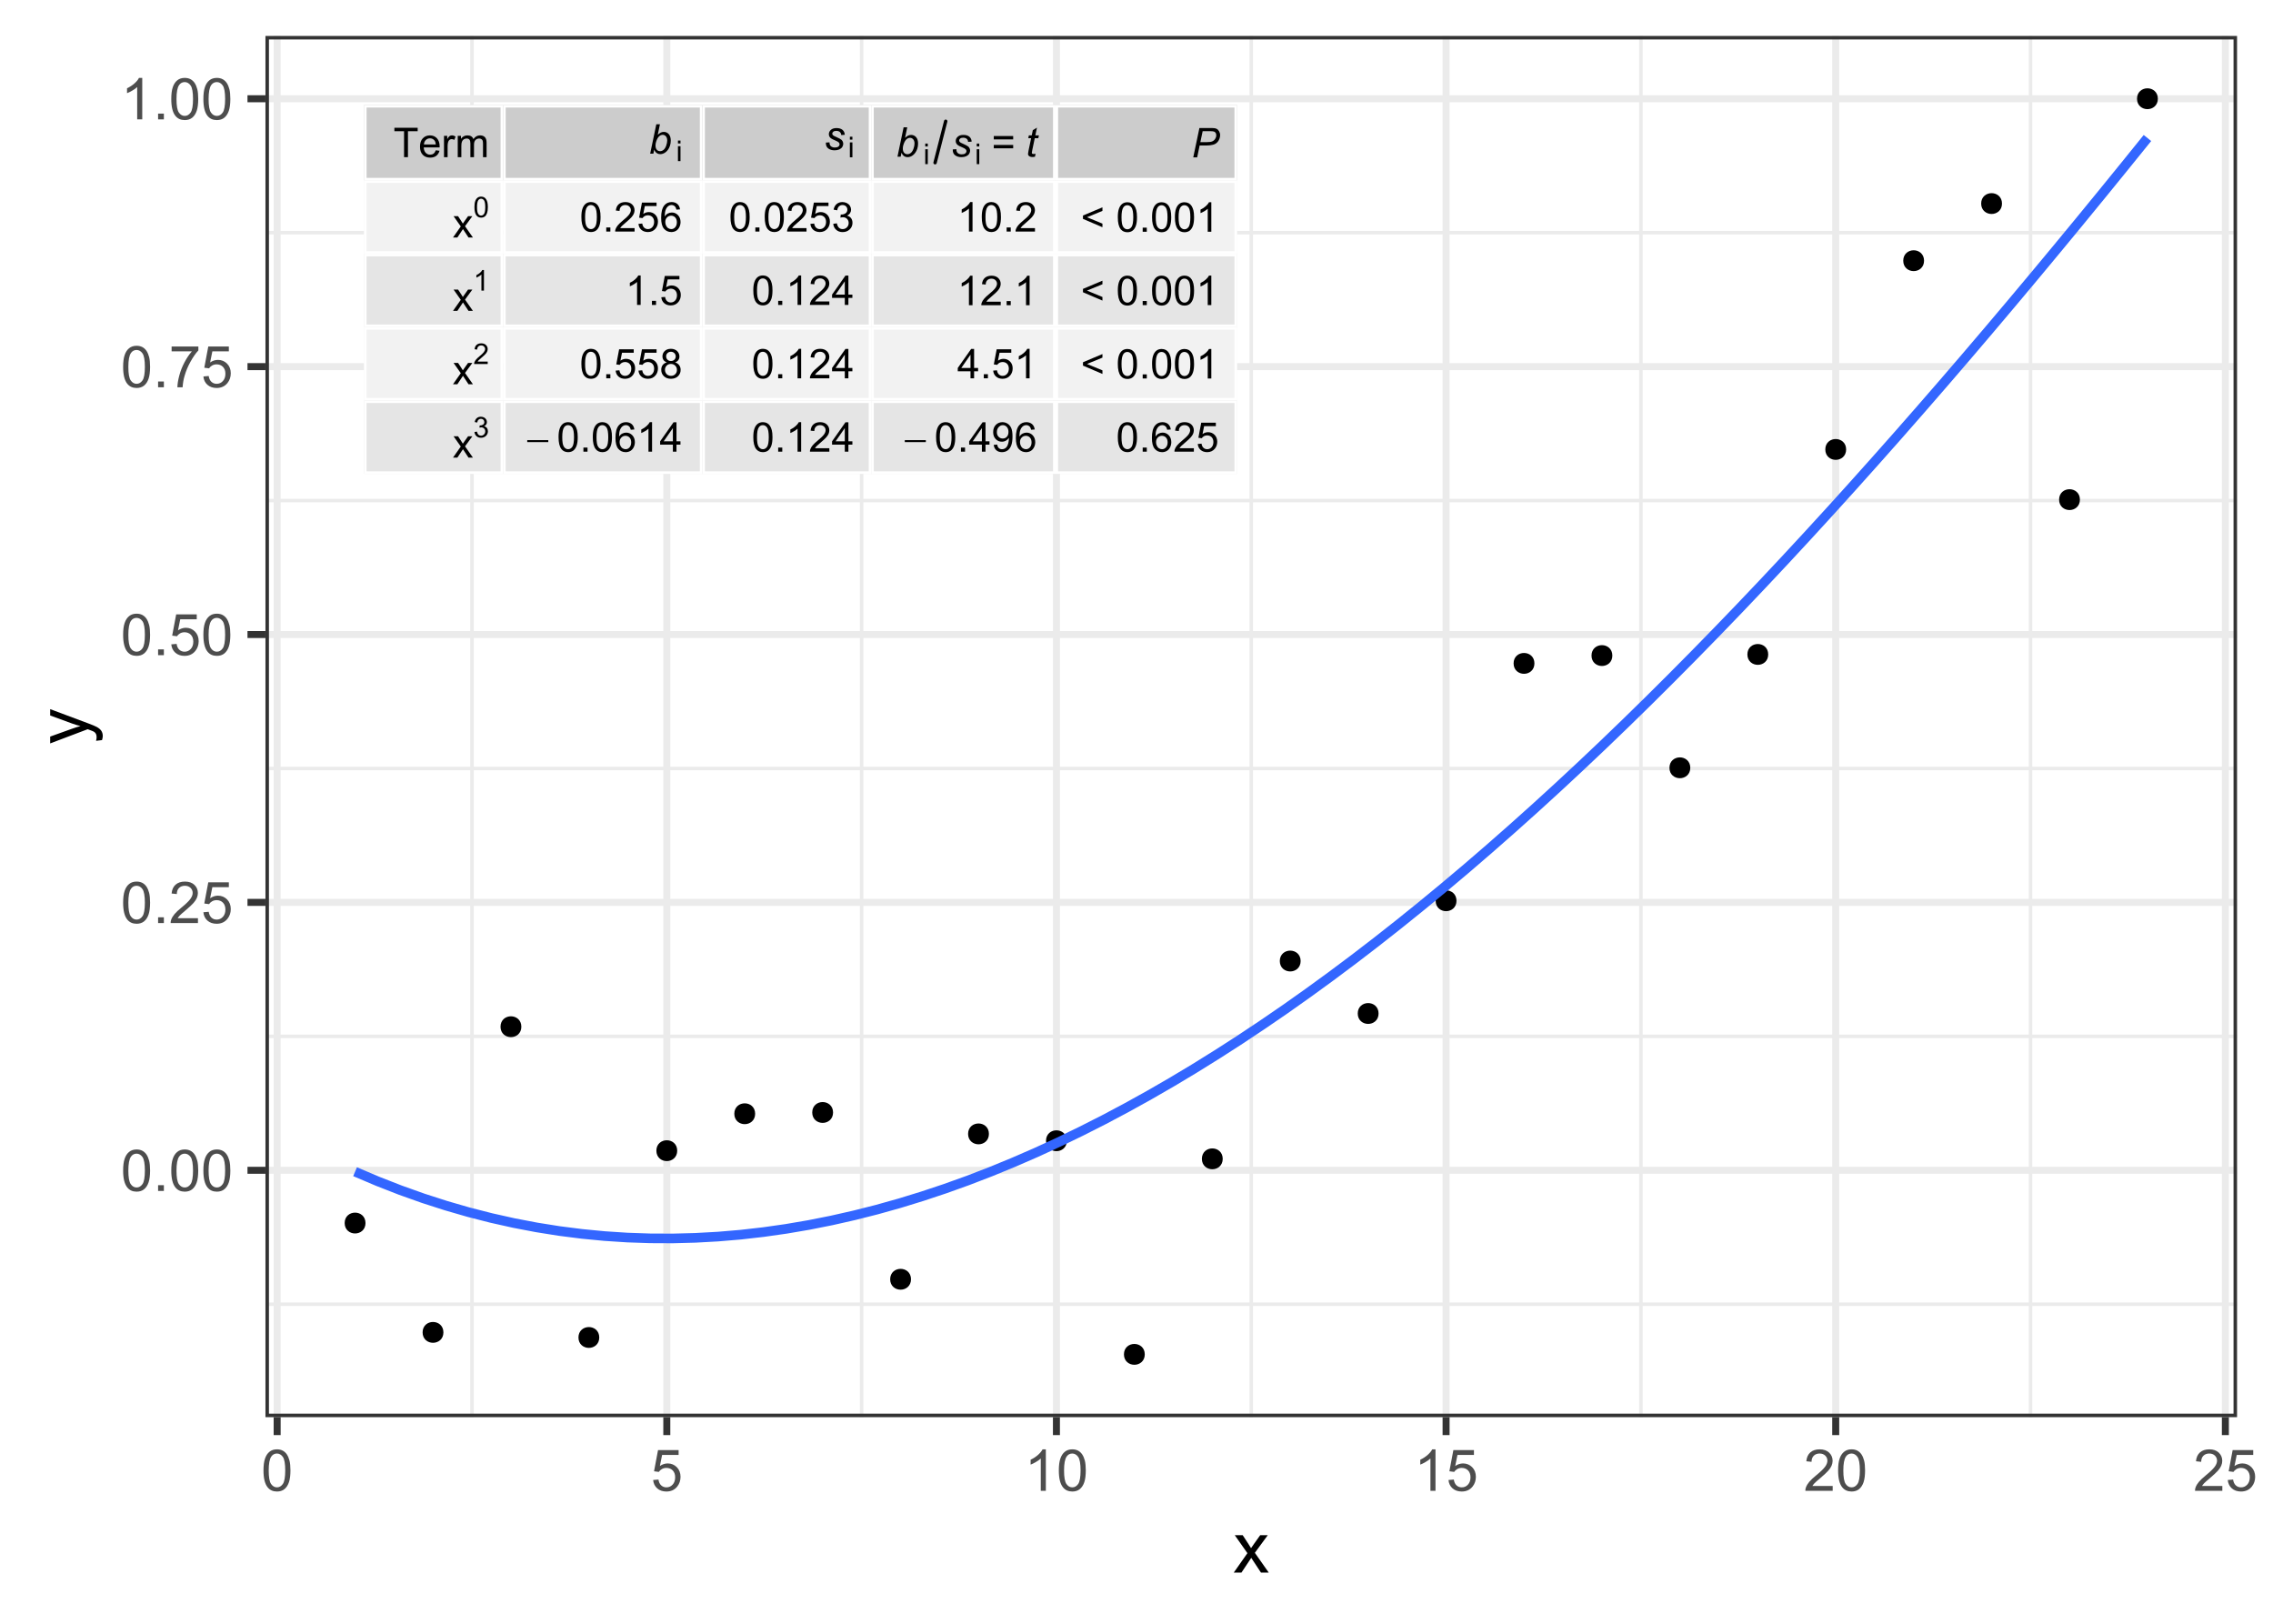 <?xml version="1.0" encoding="UTF-8"?>
<svg xmlns="http://www.w3.org/2000/svg" xmlns:xlink="http://www.w3.org/1999/xlink" width="504pt" height="360pt" viewBox="0 0 504 360" version="1.1">
<defs>
<g>
<symbol overflow="visible" id="glyph0-0">
<path style="stroke:none;" d="M 1.137 0 L 1.137 -5.691 L 5.691 -5.691 L 5.691 0 Z M 1.281 -0.141 L 5.547 -0.141 L 5.547 -5.547 L 1.281 -5.547 Z M 1.281 -0.141 "/>
</symbol>
<symbol overflow="visible" id="glyph0-1">
<path style="stroke:none;" d="M 2.359 0 L 2.359 -5.75 L 0.215 -5.75 L 0.215 -6.516 L 5.379 -6.516 L 5.379 -5.75 L 3.223 -5.75 L 3.223 0 Z M 2.359 0 "/>
</symbol>
<symbol overflow="visible" id="glyph0-2">
<path style="stroke:none;" d="M 3.832 -1.52 L 4.66 -1.418 C 4.527 -0.934 4.285 -0.559 3.934 -0.293 C 3.578 -0.027 3.129 0.105 2.582 0.105 C 1.891 0.105 1.344 -0.105 0.938 -0.531 C 0.531 -0.953 0.328 -1.551 0.332 -2.32 C 0.328 -3.113 0.531 -3.727 0.945 -4.168 C 1.352 -4.605 1.883 -4.828 2.539 -4.828 C 3.164 -4.828 3.68 -4.613 4.086 -4.184 C 4.484 -3.754 4.688 -3.148 4.688 -2.371 C 4.688 -2.32 4.684 -2.25 4.68 -2.156 L 1.16 -2.156 C 1.188 -1.637 1.332 -1.238 1.598 -0.965 C 1.859 -0.688 2.188 -0.551 2.586 -0.551 C 2.875 -0.551 3.125 -0.625 3.336 -0.781 C 3.539 -0.93 3.707 -1.176 3.832 -1.52 Z M 1.203 -2.812 L 3.84 -2.812 C 3.801 -3.211 3.703 -3.508 3.539 -3.707 C 3.281 -4.016 2.949 -4.172 2.547 -4.172 C 2.176 -4.172 1.867 -4.047 1.621 -3.801 C 1.367 -3.555 1.227 -3.227 1.203 -2.812 Z M 1.203 -2.812 "/>
</symbol>
<symbol overflow="visible" id="glyph0-3">
<path style="stroke:none;" d="M 0.59 0 L 0.59 -4.723 L 1.312 -4.723 L 1.312 -4.004 C 1.492 -4.336 1.66 -4.559 1.82 -4.668 C 1.973 -4.773 2.145 -4.828 2.336 -4.828 C 2.602 -4.828 2.875 -4.742 3.156 -4.57 L 2.879 -3.828 C 2.68 -3.938 2.484 -3.996 2.293 -4 C 2.113 -3.996 1.957 -3.941 1.82 -3.84 C 1.68 -3.73 1.582 -3.586 1.523 -3.406 C 1.434 -3.117 1.387 -2.809 1.391 -2.473 L 1.391 0 Z M 0.59 0 "/>
</symbol>
<symbol overflow="visible" id="glyph0-4">
<path style="stroke:none;" d="M 0.602 0 L 0.602 -4.723 L 1.316 -4.723 L 1.316 -4.059 C 1.461 -4.289 1.656 -4.477 1.906 -4.617 C 2.148 -4.758 2.43 -4.828 2.746 -4.828 C 3.094 -4.828 3.383 -4.754 3.609 -4.609 C 3.832 -4.461 3.988 -4.258 4.082 -4 C 4.453 -4.551 4.938 -4.828 5.539 -4.828 C 6.004 -4.828 6.363 -4.695 6.617 -4.438 C 6.867 -4.176 6.996 -3.777 6.996 -3.242 L 6.996 0 L 6.203 0 L 6.203 -2.973 C 6.199 -3.289 6.172 -3.52 6.125 -3.664 C 6.07 -3.801 5.977 -3.914 5.84 -4.004 C 5.703 -4.086 5.543 -4.129 5.363 -4.133 C 5.027 -4.129 4.754 -4.02 4.535 -3.801 C 4.316 -3.578 4.207 -3.227 4.207 -2.742 L 4.207 0 L 3.406 0 L 3.406 -3.066 C 3.402 -3.418 3.34 -3.688 3.211 -3.867 C 3.078 -4.043 2.863 -4.129 2.57 -4.133 C 2.34 -4.129 2.133 -4.07 1.945 -3.953 C 1.754 -3.832 1.613 -3.66 1.531 -3.434 C 1.441 -3.207 1.398 -2.879 1.402 -2.449 L 1.402 0 Z M 0.602 0 "/>
</symbol>
<symbol overflow="visible" id="glyph0-5">
<path style="stroke:none;" d="M 0.066 0 L 1.793 -2.453 L 0.195 -4.723 L 1.195 -4.723 L 1.922 -3.613 C 2.055 -3.398 2.164 -3.223 2.25 -3.086 C 2.379 -3.277 2.496 -3.449 2.609 -3.605 L 3.406 -4.723 L 4.359 -4.723 L 2.73 -2.5 L 4.484 0 L 3.504 0 L 2.535 -1.469 L 2.277 -1.863 L 1.035 0 Z M 0.066 0 "/>
</symbol>
<symbol overflow="visible" id="glyph0-6">
<path style="stroke:none;" d="M 4.809 -3.832 L 0.508 -3.832 L 0.508 -4.578 L 4.809 -4.578 Z M 4.809 -1.855 L 0.508 -1.855 L 0.508 -2.602 L 4.809 -2.602 Z M 4.809 -1.855 "/>
</symbol>
<symbol overflow="visible" id="glyph0-7">
<path style="stroke:none;" d="M 0.379 -3.215 C 0.375 -3.984 0.453 -4.605 0.617 -5.074 C 0.773 -5.543 1.012 -5.902 1.324 -6.16 C 1.637 -6.41 2.027 -6.539 2.504 -6.543 C 2.848 -6.539 3.156 -6.469 3.422 -6.332 C 3.688 -6.188 3.906 -5.984 4.078 -5.723 C 4.25 -5.453 4.383 -5.129 4.48 -4.754 C 4.578 -4.371 4.629 -3.859 4.629 -3.215 C 4.629 -2.445 4.547 -1.828 4.391 -1.359 C 4.23 -0.891 3.996 -0.527 3.688 -0.273 C 3.371 -0.02 2.977 0.105 2.504 0.109 C 1.871 0.105 1.379 -0.117 1.023 -0.566 C 0.59 -1.105 0.375 -1.988 0.379 -3.215 Z M 1.199 -3.215 C 1.195 -2.141 1.32 -1.43 1.574 -1.078 C 1.824 -0.723 2.133 -0.543 2.504 -0.547 C 2.867 -0.543 3.176 -0.723 3.43 -1.078 C 3.676 -1.434 3.801 -2.145 3.805 -3.215 C 3.801 -4.285 3.676 -4.996 3.43 -5.352 C 3.176 -5.703 2.863 -5.883 2.492 -5.883 C 2.121 -5.883 1.828 -5.727 1.613 -5.414 C 1.332 -5.016 1.195 -4.281 1.199 -3.215 Z M 1.199 -3.215 "/>
</symbol>
<symbol overflow="visible" id="glyph0-8">
<path style="stroke:none;" d="M 0.828 0 L 0.828 -0.91 L 1.738 -0.91 L 1.738 0 Z M 0.828 0 "/>
</symbol>
<symbol overflow="visible" id="glyph0-9">
<path style="stroke:none;" d="M 4.582 -0.77 L 4.582 0 L 0.277 0 C 0.266 -0.191 0.297 -0.375 0.367 -0.555 C 0.477 -0.848 0.652 -1.137 0.895 -1.422 C 1.133 -1.703 1.48 -2.031 1.941 -2.41 C 2.645 -2.988 3.125 -3.449 3.379 -3.789 C 3.625 -4.129 3.75 -4.449 3.754 -4.754 C 3.75 -5.066 3.637 -5.336 3.41 -5.555 C 3.184 -5.773 2.887 -5.883 2.523 -5.883 C 2.137 -5.883 1.828 -5.766 1.598 -5.535 C 1.367 -5.301 1.25 -4.98 1.25 -4.574 L 0.426 -4.66 C 0.48 -5.27 0.691 -5.738 1.062 -6.059 C 1.426 -6.379 1.922 -6.539 2.543 -6.543 C 3.168 -6.539 3.66 -6.367 4.027 -6.023 C 4.387 -5.676 4.57 -5.246 4.574 -4.734 C 4.57 -4.473 4.516 -4.215 4.414 -3.965 C 4.305 -3.711 4.129 -3.445 3.883 -3.168 C 3.633 -2.887 3.223 -2.504 2.648 -2.023 C 2.168 -1.617 1.859 -1.344 1.723 -1.203 C 1.586 -1.055 1.473 -0.91 1.387 -0.77 Z M 4.582 -0.77 "/>
</symbol>
<symbol overflow="visible" id="glyph0-10">
<path style="stroke:none;" d="M 0.379 -1.707 L 1.219 -1.777 C 1.281 -1.363 1.426 -1.059 1.652 -0.855 C 1.879 -0.648 2.152 -0.543 2.473 -0.547 C 2.855 -0.543 3.18 -0.688 3.449 -0.98 C 3.715 -1.27 3.848 -1.656 3.852 -2.137 C 3.848 -2.594 3.719 -2.953 3.465 -3.219 C 3.207 -3.477 2.871 -3.609 2.457 -3.613 C 2.195 -3.609 1.965 -3.551 1.758 -3.438 C 1.551 -3.316 1.387 -3.164 1.27 -2.984 L 0.52 -3.082 L 1.152 -6.43 L 4.391 -6.43 L 4.391 -5.664 L 1.793 -5.664 L 1.441 -3.914 C 1.832 -4.184 2.242 -4.316 2.672 -4.32 C 3.242 -4.316 3.723 -4.121 4.113 -3.73 C 4.504 -3.336 4.699 -2.828 4.699 -2.211 C 4.699 -1.617 4.527 -1.109 4.184 -0.68 C 3.762 -0.156 3.191 0.105 2.473 0.109 C 1.879 0.105 1.395 -0.059 1.02 -0.387 C 0.645 -0.715 0.43 -1.152 0.379 -1.707 Z M 0.379 -1.707 "/>
</symbol>
<symbol overflow="visible" id="glyph0-11">
<path style="stroke:none;" d="M 4.531 -4.922 L 3.734 -4.859 C 3.66 -5.172 3.562 -5.402 3.434 -5.543 C 3.215 -5.77 2.945 -5.883 2.633 -5.887 C 2.375 -5.883 2.152 -5.812 1.961 -5.672 C 1.707 -5.488 1.508 -5.219 1.363 -4.867 C 1.219 -4.512 1.145 -4.008 1.137 -3.359 C 1.328 -3.648 1.562 -3.867 1.844 -4.012 C 2.121 -4.152 2.414 -4.223 2.723 -4.227 C 3.25 -4.223 3.703 -4.027 4.082 -3.637 C 4.453 -3.242 4.641 -2.734 4.645 -2.117 C 4.641 -1.703 4.551 -1.324 4.379 -0.977 C 4.199 -0.621 3.957 -0.352 3.652 -0.168 C 3.34 0.016 2.992 0.105 2.605 0.109 C 1.938 0.105 1.395 -0.137 0.973 -0.625 C 0.551 -1.113 0.34 -1.922 0.344 -3.051 C 0.34 -4.305 0.57 -5.219 1.039 -5.797 C 1.441 -6.289 1.988 -6.539 2.68 -6.543 C 3.188 -6.539 3.609 -6.395 3.941 -6.113 C 4.266 -5.824 4.461 -5.43 4.531 -4.922 Z M 1.262 -2.113 C 1.258 -1.836 1.316 -1.57 1.438 -1.32 C 1.551 -1.062 1.715 -0.871 1.93 -0.742 C 2.137 -0.609 2.359 -0.543 2.594 -0.547 C 2.926 -0.543 3.215 -0.68 3.461 -0.953 C 3.703 -1.223 3.824 -1.594 3.828 -2.066 C 3.824 -2.516 3.707 -2.871 3.469 -3.129 C 3.227 -3.387 2.922 -3.516 2.562 -3.52 C 2.195 -3.516 1.891 -3.387 1.641 -3.129 C 1.387 -2.871 1.258 -2.531 1.262 -2.113 Z M 1.262 -2.113 "/>
</symbol>
<symbol overflow="visible" id="glyph0-12">
<path style="stroke:none;" d="M 3.391 0 L 2.594 0 L 2.594 -5.098 C 2.398 -4.914 2.145 -4.73 1.832 -4.547 C 1.516 -4.363 1.234 -4.223 0.992 -4.133 L 0.992 -4.906 C 1.438 -5.113 1.828 -5.371 2.164 -5.672 C 2.496 -5.969 2.734 -6.258 2.875 -6.543 L 3.391 -6.543 Z M 3.391 0 "/>
</symbol>
<symbol overflow="visible" id="glyph0-13">
<path style="stroke:none;" d="M 1.609 -3.535 C 1.277 -3.652 1.031 -3.824 0.871 -4.051 C 0.711 -4.273 0.633 -4.547 0.633 -4.863 C 0.633 -5.336 0.801 -5.734 1.141 -6.059 C 1.48 -6.379 1.934 -6.539 2.504 -6.543 C 3.066 -6.539 3.523 -6.375 3.875 -6.047 C 4.219 -5.715 4.395 -5.312 4.398 -4.84 C 4.395 -4.535 4.316 -4.27 4.16 -4.051 C 4 -3.824 3.758 -3.652 3.438 -3.535 C 3.832 -3.402 4.137 -3.191 4.348 -2.902 C 4.559 -2.609 4.664 -2.266 4.664 -1.863 C 4.664 -1.305 4.465 -0.836 4.07 -0.457 C 3.676 -0.082 3.156 0.105 2.516 0.109 C 1.867 0.105 1.348 -0.082 0.957 -0.461 C 0.559 -0.84 0.363 -1.316 0.367 -1.887 C 0.363 -2.309 0.469 -2.66 0.688 -2.949 C 0.898 -3.23 1.207 -3.426 1.609 -3.535 Z M 1.449 -4.891 C 1.445 -4.582 1.547 -4.328 1.746 -4.133 C 1.945 -3.934 2.203 -3.836 2.52 -3.84 C 2.828 -3.836 3.078 -3.934 3.277 -4.129 C 3.473 -4.32 3.574 -4.559 3.574 -4.848 C 3.574 -5.137 3.473 -5.383 3.27 -5.586 C 3.066 -5.781 2.812 -5.883 2.512 -5.887 C 2.203 -5.883 1.949 -5.785 1.75 -5.594 C 1.547 -5.395 1.445 -5.16 1.449 -4.891 Z M 1.191 -1.879 C 1.188 -1.648 1.242 -1.43 1.352 -1.219 C 1.457 -1.004 1.617 -0.836 1.836 -0.723 C 2.047 -0.602 2.277 -0.543 2.523 -0.547 C 2.902 -0.543 3.219 -0.668 3.469 -0.914 C 3.719 -1.16 3.844 -1.473 3.844 -1.855 C 3.844 -2.238 3.715 -2.555 3.461 -2.809 C 3.203 -3.059 2.883 -3.188 2.5 -3.188 C 2.121 -3.188 1.809 -3.062 1.562 -2.812 C 1.312 -2.562 1.188 -2.25 1.191 -1.879 Z M 1.191 -1.879 "/>
</symbol>
<symbol overflow="visible" id="glyph0-14">
<path style="stroke:none;" d="M 2.941 0 L 2.941 -1.559 L 0.117 -1.559 L 0.117 -2.293 L 3.09 -6.516 L 3.742 -6.516 L 3.742 -2.293 L 4.625 -2.293 L 4.625 -1.559 L 3.742 -1.559 L 3.742 0 Z M 2.941 -2.293 L 2.941 -5.234 L 0.902 -2.293 Z M 2.941 -2.293 "/>
</symbol>
<symbol overflow="visible" id="glyph0-15">
<path style="stroke:none;" d="M 0.383 -1.719 L 1.184 -1.828 C 1.273 -1.375 1.43 -1.047 1.652 -0.848 C 1.871 -0.645 2.137 -0.543 2.457 -0.547 C 2.832 -0.543 3.152 -0.676 3.41 -0.938 C 3.668 -1.195 3.797 -1.516 3.801 -1.906 C 3.797 -2.27 3.676 -2.574 3.441 -2.816 C 3.199 -3.055 2.895 -3.176 2.523 -3.176 C 2.371 -3.176 2.184 -3.145 1.961 -3.086 L 2.051 -3.789 C 2.102 -3.777 2.145 -3.773 2.18 -3.777 C 2.52 -3.773 2.824 -3.863 3.098 -4.043 C 3.367 -4.223 3.504 -4.496 3.508 -4.867 C 3.504 -5.16 3.402 -5.402 3.207 -5.598 C 3.004 -5.785 2.75 -5.883 2.441 -5.887 C 2.125 -5.883 1.863 -5.785 1.66 -5.594 C 1.449 -5.395 1.316 -5.102 1.262 -4.711 L 0.461 -4.855 C 0.559 -5.391 0.781 -5.805 1.129 -6.102 C 1.473 -6.391 1.902 -6.539 2.422 -6.543 C 2.773 -6.539 3.102 -6.461 3.406 -6.312 C 3.703 -6.156 3.934 -5.949 4.094 -5.688 C 4.25 -5.422 4.328 -5.145 4.332 -4.852 C 4.328 -4.57 4.254 -4.312 4.102 -4.082 C 3.949 -3.848 3.727 -3.664 3.434 -3.531 C 3.816 -3.441 4.113 -3.258 4.328 -2.977 C 4.539 -2.695 4.645 -2.344 4.648 -1.926 C 4.645 -1.352 4.438 -0.867 4.027 -0.477 C 3.609 -0.078 3.086 0.117 2.453 0.117 C 1.879 0.117 1.402 -0.051 1.027 -0.395 C 0.645 -0.73 0.43 -1.172 0.383 -1.719 Z M 0.383 -1.719 "/>
</symbol>
<symbol overflow="visible" id="glyph0-16">
<path style="stroke:none;" d="M 0.496 -1.508 L 1.266 -1.578 C 1.328 -1.211 1.453 -0.949 1.641 -0.789 C 1.824 -0.625 2.059 -0.543 2.348 -0.547 C 2.59 -0.543 2.805 -0.602 2.992 -0.715 C 3.176 -0.824 3.328 -0.973 3.449 -1.164 C 3.566 -1.352 3.664 -1.605 3.746 -1.93 C 3.824 -2.246 3.867 -2.574 3.867 -2.906 C 3.867 -2.941 3.863 -2.992 3.863 -3.066 C 3.699 -2.809 3.48 -2.602 3.207 -2.445 C 2.926 -2.285 2.629 -2.207 2.309 -2.211 C 1.77 -2.207 1.312 -2.402 0.938 -2.797 C 0.562 -3.184 0.375 -3.699 0.379 -4.344 C 0.375 -5 0.57 -5.531 0.961 -5.938 C 1.352 -6.336 1.84 -6.539 2.426 -6.543 C 2.848 -6.539 3.234 -6.426 3.59 -6.199 C 3.938 -5.973 4.203 -5.648 4.391 -5.227 C 4.57 -4.805 4.664 -4.191 4.664 -3.391 C 4.664 -2.559 4.57 -1.895 4.391 -1.402 C 4.207 -0.906 3.941 -0.531 3.586 -0.277 C 3.227 -0.02 2.805 0.105 2.328 0.109 C 1.816 0.105 1.402 -0.031 1.082 -0.312 C 0.758 -0.594 0.562 -0.992 0.496 -1.508 Z M 3.773 -4.383 C 3.773 -4.844 3.648 -5.207 3.406 -5.477 C 3.156 -5.746 2.863 -5.883 2.523 -5.883 C 2.168 -5.883 1.859 -5.734 1.594 -5.445 C 1.328 -5.152 1.195 -4.777 1.199 -4.316 C 1.195 -3.898 1.32 -3.562 1.574 -3.305 C 1.824 -3.047 2.133 -2.918 2.504 -2.918 C 2.871 -2.918 3.176 -3.047 3.414 -3.305 C 3.652 -3.562 3.773 -3.922 3.773 -4.383 Z M 3.773 -4.383 "/>
</symbol>
<symbol overflow="visible" id="glyph0-17">
<path style="stroke:none;" d="M 0.496 -2.852 L 0.496 -3.598 L 4.816 -5.418 L 4.816 -4.625 L 1.391 -3.219 L 4.816 -1.801 L 4.816 -1.004 Z M 0.496 -2.852 "/>
</symbol>
<symbol overflow="visible" id="glyph0-18">
<path style="stroke:none;" d=""/>
</symbol>
<symbol overflow="visible" id="glyph1-0">
<path style="stroke:none;" d="M 0.797 0 L 0.797 -3.984 L 3.984 -3.984 L 3.984 0 Z M 0.895 -0.098 L 3.883 -0.098 L 3.883 -3.883 L 0.895 -3.883 Z M 0.895 -0.098 "/>
</symbol>
<symbol overflow="visible" id="glyph1-1">
<path style="stroke:none;" d="M 0.266 -2.25 C 0.262 -2.789 0.316 -3.223 0.43 -3.551 C 0.539 -3.879 0.707 -4.133 0.926 -4.312 C 1.145 -4.492 1.418 -4.582 1.754 -4.582 C 1.996 -4.582 2.211 -4.531 2.395 -4.434 C 2.578 -4.332 2.73 -4.188 2.852 -4.004 C 2.973 -3.816 3.066 -3.594 3.137 -3.328 C 3.199 -3.062 3.234 -2.703 3.238 -2.25 C 3.234 -1.711 3.18 -1.277 3.074 -0.953 C 2.961 -0.621 2.797 -0.367 2.582 -0.191 C 2.359 -0.012 2.082 0.074 1.754 0.078 C 1.309 0.074 0.965 -0.078 0.715 -0.395 C 0.414 -0.77 0.262 -1.391 0.266 -2.25 Z M 0.84 -2.25 C 0.836 -1.5 0.926 -1 1.102 -0.754 C 1.277 -0.504 1.492 -0.379 1.754 -0.383 C 2.004 -0.379 2.219 -0.504 2.398 -0.754 C 2.57 -1 2.66 -1.5 2.664 -2.25 C 2.66 -3 2.57 -3.496 2.398 -3.746 C 2.219 -3.988 2.004 -4.113 1.746 -4.117 C 1.488 -4.113 1.281 -4.004 1.129 -3.789 C 0.934 -3.512 0.836 -3 0.84 -2.25 Z M 0.84 -2.25 "/>
</symbol>
<symbol overflow="visible" id="glyph1-2">
<path style="stroke:none;" d="M 0.422 -3.918 L 0.422 -4.562 L 0.984 -4.562 L 0.984 -3.918 Z M 0.422 0 L 0.422 -3.305 L 0.984 -3.305 L 0.984 0 Z M 0.422 0 "/>
</symbol>
<symbol overflow="visible" id="glyph1-3">
<path style="stroke:none;" d="M 2.375 0 L 1.812 0 L 1.812 -3.57 C 1.676 -3.438 1.5 -3.309 1.285 -3.184 C 1.062 -3.051 0.867 -2.957 0.695 -2.895 L 0.695 -3.438 C 1.004 -3.582 1.277 -3.758 1.516 -3.969 C 1.746 -4.176 1.91 -4.383 2.012 -4.582 L 2.375 -4.582 Z M 2.375 0 "/>
</symbol>
<symbol overflow="visible" id="glyph1-4">
<path style="stroke:none;" d="M 3.207 -0.539 L 3.207 0 L 0.191 0 C 0.188 -0.133 0.211 -0.262 0.258 -0.391 C 0.336 -0.59 0.457 -0.789 0.625 -0.992 C 0.793 -1.188 1.039 -1.422 1.359 -1.688 C 1.855 -2.094 2.188 -2.414 2.363 -2.652 C 2.535 -2.887 2.625 -3.113 2.625 -3.328 C 2.625 -3.547 2.543 -3.73 2.387 -3.887 C 2.227 -4.035 2.023 -4.113 1.77 -4.117 C 1.496 -4.113 1.277 -4.031 1.121 -3.875 C 0.957 -3.711 0.875 -3.488 0.875 -3.203 L 0.297 -3.262 C 0.336 -3.688 0.484 -4.016 0.742 -4.242 C 0.996 -4.469 1.344 -4.582 1.781 -4.582 C 2.219 -4.582 2.562 -4.457 2.82 -4.215 C 3.07 -3.969 3.199 -3.668 3.203 -3.312 C 3.199 -3.125 3.16 -2.945 3.09 -2.773 C 3.012 -2.594 2.887 -2.41 2.715 -2.219 C 2.539 -2.02 2.254 -1.75 1.855 -1.414 C 1.516 -1.129 1.301 -0.938 1.207 -0.84 C 1.109 -0.738 1.031 -0.641 0.973 -0.539 Z M 3.207 -0.539 "/>
</symbol>
<symbol overflow="visible" id="glyph1-5">
<path style="stroke:none;" d="M 0.27 -1.203 L 0.828 -1.277 C 0.891 -0.961 1 -0.73 1.156 -0.594 C 1.305 -0.449 1.496 -0.379 1.723 -0.383 C 1.984 -0.379 2.203 -0.473 2.387 -0.656 C 2.566 -0.836 2.66 -1.062 2.66 -1.336 C 2.66 -1.594 2.574 -1.805 2.406 -1.973 C 2.238 -2.137 2.027 -2.219 1.77 -2.223 C 1.66 -2.219 1.527 -2.199 1.371 -2.16 L 1.434 -2.652 C 1.469 -2.645 1.5 -2.641 1.523 -2.645 C 1.762 -2.641 1.977 -2.703 2.168 -2.832 C 2.359 -2.953 2.453 -3.145 2.457 -3.406 C 2.453 -3.609 2.383 -3.781 2.246 -3.918 C 2.105 -4.051 1.926 -4.117 1.707 -4.121 C 1.488 -4.117 1.309 -4.051 1.164 -3.914 C 1.016 -3.777 0.922 -3.57 0.883 -3.297 L 0.324 -3.398 C 0.387 -3.773 0.543 -4.062 0.789 -4.27 C 1.031 -4.477 1.332 -4.582 1.695 -4.582 C 1.941 -4.582 2.172 -4.527 2.383 -4.422 C 2.59 -4.312 2.75 -4.168 2.863 -3.984 C 2.973 -3.797 3.027 -3.598 3.031 -3.395 C 3.027 -3.191 2.977 -3.012 2.871 -2.855 C 2.766 -2.691 2.609 -2.566 2.402 -2.473 C 2.672 -2.41 2.879 -2.277 3.031 -2.082 C 3.176 -1.883 3.25 -1.641 3.254 -1.348 C 3.25 -0.949 3.105 -0.609 2.816 -0.332 C 2.523 -0.055 2.156 0.082 1.719 0.082 C 1.312 0.082 0.98 -0.035 0.719 -0.277 C 0.453 -0.512 0.305 -0.82 0.27 -1.203 Z M 0.27 -1.203 "/>
</symbol>
<symbol overflow="visible" id="glyph2-0">
<path style="stroke:none;" d="M 1.137 0 L 1.137 -5.691 L 5.691 -5.691 L 5.691 0 Z M 1.281 -0.141 L 5.547 -0.141 L 5.547 -5.547 L 1.281 -5.547 Z M 1.281 -0.141 "/>
</symbol>
<symbol overflow="visible" id="glyph2-1">
<path style="stroke:none;" d="M 0.301 0 L 1.664 -6.516 L 2.469 -6.516 L 1.984 -4.188 C 2.234 -4.418 2.465 -4.582 2.676 -4.684 C 2.883 -4.777 3.098 -4.828 3.324 -4.828 C 3.762 -4.828 4.133 -4.66 4.43 -4.332 C 4.723 -4 4.867 -3.523 4.871 -2.898 C 4.867 -2.48 4.809 -2.098 4.691 -1.75 C 4.57 -1.402 4.426 -1.109 4.254 -0.875 C 4.078 -0.637 3.895 -0.449 3.711 -0.312 C 3.523 -0.168 3.332 -0.066 3.137 0 C 2.938 0.07 2.75 0.105 2.574 0.105 C 2.258 0.105 1.984 0.023 1.75 -0.141 C 1.512 -0.305 1.328 -0.555 1.195 -0.895 L 1.008 0 Z M 1.492 -1.938 L 1.488 -1.789 C 1.488 -1.383 1.582 -1.078 1.777 -0.867 C 1.965 -0.656 2.207 -0.551 2.5 -0.551 C 2.777 -0.551 3.035 -0.648 3.273 -0.844 C 3.508 -1.039 3.703 -1.344 3.855 -1.766 C 4.004 -2.18 4.078 -2.566 4.082 -2.926 C 4.078 -3.316 3.98 -3.625 3.793 -3.848 C 3.598 -4.066 3.363 -4.176 3.086 -4.18 C 2.793 -4.176 2.527 -4.066 2.285 -3.844 C 2.043 -3.617 1.84 -3.27 1.676 -2.809 C 1.551 -2.457 1.488 -2.168 1.492 -1.938 Z M 1.492 -1.938 "/>
</symbol>
<symbol overflow="visible" id="glyph2-2">
<path style="stroke:none;" d="M 0.379 -1.613 L 1.184 -1.664 C 1.184 -1.43 1.219 -1.23 1.289 -1.07 C 1.359 -0.906 1.488 -0.773 1.68 -0.672 C 1.871 -0.566 2.094 -0.516 2.352 -0.516 C 2.703 -0.516 2.973 -0.586 3.152 -0.727 C 3.328 -0.867 3.414 -1.035 3.418 -1.23 C 3.414 -1.371 3.363 -1.504 3.258 -1.629 C 3.148 -1.75 2.879 -1.902 2.453 -2.086 C 2.027 -2.266 1.758 -2.395 1.641 -2.473 C 1.441 -2.59 1.289 -2.73 1.191 -2.898 C 1.086 -3.062 1.035 -3.254 1.039 -3.469 C 1.035 -3.84 1.184 -4.156 1.484 -4.426 C 1.777 -4.691 2.195 -4.828 2.73 -4.828 C 3.32 -4.828 3.77 -4.688 4.082 -4.414 C 4.391 -4.137 4.551 -3.777 4.566 -3.336 L 3.777 -3.281 C 3.766 -3.562 3.664 -3.785 3.477 -3.957 C 3.281 -4.121 3.016 -4.207 2.672 -4.207 C 2.391 -4.207 2.172 -4.141 2.023 -4.016 C 1.867 -3.883 1.793 -3.746 1.793 -3.602 C 1.793 -3.449 1.859 -3.32 1.992 -3.211 C 2.078 -3.133 2.305 -3.012 2.68 -2.855 C 3.293 -2.582 3.684 -2.371 3.844 -2.223 C 4.098 -1.973 4.223 -1.676 4.227 -1.324 C 4.223 -1.09 4.152 -0.859 4.012 -0.633 C 3.867 -0.406 3.648 -0.227 3.352 -0.094 C 3.055 0.039 2.707 0.105 2.312 0.105 C 1.762 0.105 1.297 -0.027 0.922 -0.297 C 0.535 -0.566 0.355 -1.004 0.379 -1.613 Z M 0.379 -1.613 "/>
</symbol>
<symbol overflow="visible" id="glyph2-3">
<path style="stroke:none;" d="M 2.184 -0.652 L 2.051 0.004 C 1.855 0.051 1.668 0.074 1.488 0.078 C 1.168 0.074 0.914 0 0.727 -0.156 C 0.582 -0.27 0.508 -0.43 0.512 -0.641 C 0.508 -0.742 0.547 -0.98 0.625 -1.355 L 1.199 -4.098 L 0.566 -4.098 L 0.695 -4.723 L 1.328 -4.723 L 1.574 -5.883 L 2.492 -6.438 L 2.133 -4.723 L 2.926 -4.723 L 2.793 -4.098 L 2.004 -4.098 L 1.457 -1.488 C 1.387 -1.156 1.352 -0.957 1.355 -0.895 C 1.352 -0.797 1.379 -0.723 1.438 -0.676 C 1.488 -0.621 1.578 -0.598 1.707 -0.602 C 1.879 -0.598 2.039 -0.613 2.184 -0.652 Z M 2.184 -0.652 "/>
</symbol>
<symbol overflow="visible" id="glyph2-4">
<path style="stroke:none;" d="M 0.391 0 L 1.758 -6.516 L 4.477 -6.516 C 4.945 -6.516 5.297 -6.461 5.535 -6.352 C 5.77 -6.242 5.965 -6.055 6.121 -5.797 C 6.273 -5.531 6.352 -5.238 6.352 -4.918 C 6.352 -4.645 6.297 -4.371 6.188 -4.094 C 6.078 -3.812 5.938 -3.582 5.773 -3.402 C 5.602 -3.219 5.434 -3.082 5.266 -2.996 C 5.09 -2.902 4.906 -2.836 4.711 -2.793 C 4.293 -2.691 3.871 -2.641 3.445 -2.645 L 1.812 -2.645 L 1.262 0 Z M 1.969 -3.383 L 3.406 -3.383 C 3.961 -3.379 4.371 -3.441 4.633 -3.562 C 4.891 -3.68 5.098 -3.859 5.258 -4.109 C 5.414 -4.352 5.496 -4.613 5.496 -4.895 C 5.496 -5.105 5.453 -5.281 5.371 -5.418 C 5.285 -5.551 5.168 -5.648 5.02 -5.715 C 4.867 -5.777 4.578 -5.812 4.148 -5.812 L 2.477 -5.812 Z M 1.969 -3.383 "/>
</symbol>
<symbol overflow="visible" id="glyph3-0">
<path style="stroke:none;" d="M 0.457 0 L 0.457 -5.691 L 5.012 -5.691 L 5.012 0 Z M 0.602 -0.141 L 4.867 -0.141 L 4.867 -5.547 L 0.602 -5.547 Z M 0.602 -0.141 "/>
</symbol>
<symbol overflow="visible" id="glyph3-1">
<path style="stroke:none;" d=""/>
</symbol>
<symbol overflow="visible" id="glyph3-2">
<path style="stroke:none;" d="M 0.164 -2.562 L 4.832 -2.562 L 4.832 -2.121 L 0.164 -2.121 Z M 0.164 -2.562 "/>
</symbol>
<symbol overflow="visible" id="glyph4-0">
<path style="stroke:none;" d="M 1.602 0 L 1.602 -8 L 8 -8 L 8 0 Z M 1.801 -0.199 L 7.801 -0.199 L 7.801 -7.801 L 1.801 -7.801 Z M 1.801 -0.199 "/>
</symbol>
<symbol overflow="visible" id="glyph4-1">
<path style="stroke:none;" d="M 0.531 -4.52 C 0.527 -5.598 0.637 -6.469 0.863 -7.133 C 1.082 -7.789 1.414 -8.301 1.859 -8.66 C 2.297 -9.02 2.852 -9.199 3.52 -9.199 C 4.008 -9.199 4.438 -9.098 4.812 -8.902 C 5.18 -8.699 5.488 -8.414 5.73 -8.047 C 5.973 -7.672 6.16 -7.219 6.301 -6.684 C 6.434 -6.148 6.504 -5.426 6.508 -4.52 C 6.504 -3.441 6.395 -2.574 6.176 -1.914 C 5.953 -1.254 5.621 -0.742 5.184 -0.383 C 4.742 -0.023 4.188 0.152 3.52 0.156 C 2.633 0.152 1.938 -0.16 1.438 -0.793 C 0.828 -1.551 0.527 -2.793 0.531 -4.52 Z M 1.688 -4.52 C 1.688 -3.012 1.863 -2.012 2.215 -1.516 C 2.566 -1.016 3 -0.766 3.52 -0.77 C 4.031 -0.766 4.465 -1.016 4.82 -1.52 C 5.172 -2.016 5.348 -3.016 5.352 -4.52 C 5.348 -6.023 5.172 -7.027 4.82 -7.523 C 4.465 -8.02 4.027 -8.266 3.508 -8.27 C 2.988 -8.266 2.574 -8.047 2.27 -7.613 C 1.879 -7.051 1.688 -6.02 1.688 -4.52 Z M 1.688 -4.52 "/>
</symbol>
<symbol overflow="visible" id="glyph4-2">
<path style="stroke:none;" d="M 1.164 0 L 1.164 -1.281 L 2.445 -1.281 L 2.445 0 Z M 1.164 0 "/>
</symbol>
<symbol overflow="visible" id="glyph4-3">
<path style="stroke:none;" d="M 6.445 -1.082 L 6.445 0 L 0.387 0 C 0.379 -0.27 0.422 -0.527 0.52 -0.781 C 0.672 -1.188 0.918 -1.594 1.258 -2 C 1.598 -2.398 2.09 -2.863 2.73 -3.387 C 3.727 -4.203 4.398 -4.848 4.75 -5.328 C 5.098 -5.801 5.273 -6.254 5.273 -6.68 C 5.273 -7.125 5.113 -7.5 4.797 -7.809 C 4.477 -8.113 4.062 -8.266 3.551 -8.27 C 3.008 -8.266 2.574 -8.105 2.25 -7.781 C 1.922 -7.453 1.758 -7 1.758 -6.43 L 0.602 -6.551 C 0.676 -7.41 0.973 -8.066 1.492 -8.52 C 2.008 -8.973 2.703 -9.199 3.574 -9.199 C 4.453 -9.199 5.148 -8.953 5.66 -8.469 C 6.172 -7.977 6.426 -7.375 6.43 -6.656 C 6.426 -6.289 6.352 -5.926 6.203 -5.574 C 6.051 -5.215 5.801 -4.844 5.457 -4.453 C 5.105 -4.062 4.531 -3.523 3.727 -2.844 C 3.047 -2.273 2.609 -1.891 2.422 -1.688 C 2.227 -1.484 2.07 -1.281 1.949 -1.082 Z M 6.445 -1.082 "/>
</symbol>
<symbol overflow="visible" id="glyph4-4">
<path style="stroke:none;" d="M 0.531 -2.398 L 1.711 -2.5 C 1.797 -1.922 2 -1.488 2.32 -1.203 C 2.641 -0.91 3.023 -0.766 3.477 -0.77 C 4.016 -0.766 4.477 -0.969 4.852 -1.379 C 5.227 -1.785 5.414 -2.328 5.414 -3.008 C 5.414 -3.645 5.23 -4.152 4.871 -4.523 C 4.508 -4.895 4.039 -5.078 3.457 -5.082 C 3.094 -5.078 2.766 -4.996 2.477 -4.832 C 2.184 -4.664 1.953 -4.453 1.789 -4.195 L 0.73 -4.332 L 1.617 -9.039 L 6.176 -9.039 L 6.176 -7.961 L 2.52 -7.961 L 2.023 -5.5 C 2.57 -5.879 3.148 -6.07 3.758 -6.074 C 4.555 -6.07 5.23 -5.793 5.781 -5.242 C 6.328 -4.688 6.602 -3.977 6.605 -3.105 C 6.602 -2.277 6.363 -1.559 5.883 -0.957 C 5.293 -0.215 4.488 0.152 3.477 0.156 C 2.641 0.152 1.961 -0.078 1.434 -0.543 C 0.906 -1.008 0.605 -1.625 0.531 -2.398 Z M 0.531 -2.398 "/>
</symbol>
<symbol overflow="visible" id="glyph4-5">
<path style="stroke:none;" d="M 0.605 -7.961 L 0.605 -9.043 L 6.539 -9.043 L 6.539 -8.168 C 5.953 -7.547 5.375 -6.719 4.805 -5.691 C 4.23 -4.66 3.785 -3.605 3.477 -2.52 C 3.246 -1.75 3.102 -0.91 3.043 0 L 1.887 0 C 1.898 -0.719 2.039 -1.59 2.312 -2.613 C 2.582 -3.633 2.969 -4.617 3.477 -5.566 C 3.98 -6.512 4.52 -7.309 5.094 -7.961 Z M 0.605 -7.961 "/>
</symbol>
<symbol overflow="visible" id="glyph4-6">
<path style="stroke:none;" d="M 4.77 0 L 3.645 0 L 3.645 -7.168 C 3.371 -6.906 3.016 -6.648 2.578 -6.395 C 2.137 -6.133 1.742 -5.941 1.395 -5.812 L 1.395 -6.898 C 2.02 -7.191 2.566 -7.551 3.043 -7.973 C 3.512 -8.391 3.848 -8.801 4.043 -9.199 L 4.77 -9.199 Z M 4.77 0 "/>
</symbol>
<symbol overflow="visible" id="glyph5-0">
<path style="stroke:none;" d="M 2 0 L 2 -10 L 10 -10 L 10 0 Z M 2.25 -0.25 L 9.75 -0.25 L 9.75 -9.75 L 2.25 -9.75 Z M 2.25 -0.25 "/>
</symbol>
<symbol overflow="visible" id="glyph5-1">
<path style="stroke:none;" d="M 0.117 0 L 3.148 -4.312 L 0.344 -8.297 L 2.102 -8.297 L 3.375 -6.352 C 3.613 -5.98 3.805 -5.668 3.953 -5.422 C 4.18 -5.762 4.391 -6.066 4.586 -6.336 L 5.984 -8.297 L 7.664 -8.297 L 4.797 -4.391 L 7.883 0 L 6.156 0 L 4.453 -2.578 L 4 -3.273 L 1.82 0 Z M 0.117 0 "/>
</symbol>
<symbol overflow="visible" id="glyph6-0">
<path style="stroke:none;" d="M 0 -2 L -10 -2 L -10 -10 L 0 -10 Z M -0.25 -2.25 L -0.25 -9.75 L -9.75 -9.75 L -9.75 -2.25 Z M -0.25 -2.25 "/>
</symbol>
<symbol overflow="visible" id="glyph6-1">
<path style="stroke:none;" d="M 3.195 -0.992 L 1.875 -0.836 C 1.957 -1.141 1.996 -1.41 2 -1.641 C 1.996 -1.953 1.945 -2.203 1.844 -2.391 C 1.738 -2.578 1.594 -2.73 1.406 -2.852 C 1.266 -2.938 0.914 -3.082 0.359 -3.281 C 0.277 -3.305 0.164 -3.344 0.016 -3.406 L -8.297 -0.258 L -8.297 -1.773 L -3.492 -3.5 C -2.883 -3.719 -2.242 -3.922 -1.57 -4.102 C -2.215 -4.262 -2.844 -4.453 -3.461 -4.68 L -8.297 -6.453 L -8.297 -7.859 L 0.141 -4.703 C 1.051 -4.363 1.676 -4.102 2.023 -3.914 C 2.484 -3.664 2.824 -3.375 3.043 -3.055 C 3.254 -2.727 3.363 -2.344 3.367 -1.898 C 3.363 -1.625 3.305 -1.32 3.195 -0.992 Z M 3.195 -0.992 "/>
</symbol>
</g>
<clipPath id="clip1">
  <path d="M 58.859 7.969 L 496.027 7.969 L 496.027 314.195 L 58.859 314.195 Z M 58.859 7.969 "/>
</clipPath>
<clipPath id="clip2">
  <path d="M 58.859 288 L 496.027 288 L 496.027 290 L 58.859 290 Z M 58.859 288 "/>
</clipPath>
<clipPath id="clip3">
  <path d="M 58.859 229 L 496.027 229 L 496.027 231 L 58.859 231 Z M 58.859 229 "/>
</clipPath>
<clipPath id="clip4">
  <path d="M 58.859 169 L 496.027 169 L 496.027 171 L 58.859 171 Z M 58.859 169 "/>
</clipPath>
<clipPath id="clip5">
  <path d="M 58.859 110 L 496.027 110 L 496.027 112 L 58.859 112 Z M 58.859 110 "/>
</clipPath>
<clipPath id="clip6">
  <path d="M 58.859 51 L 496.027 51 L 496.027 52 L 58.859 52 Z M 58.859 51 "/>
</clipPath>
<clipPath id="clip7">
  <path d="M 104 7.969 L 106 7.969 L 106 314.195 L 104 314.195 Z M 104 7.969 "/>
</clipPath>
<clipPath id="clip8">
  <path d="M 190 7.969 L 192 7.969 L 192 314.195 L 190 314.195 Z M 190 7.969 "/>
</clipPath>
<clipPath id="clip9">
  <path d="M 277 7.969 L 278 7.969 L 278 314.195 L 277 314.195 Z M 277 7.969 "/>
</clipPath>
<clipPath id="clip10">
  <path d="M 363 7.969 L 365 7.969 L 365 314.195 L 363 314.195 Z M 363 7.969 "/>
</clipPath>
<clipPath id="clip11">
  <path d="M 449 7.969 L 451 7.969 L 451 314.195 L 449 314.195 Z M 449 7.969 "/>
</clipPath>
<clipPath id="clip12">
  <path d="M 58.859 258 L 496.027 258 L 496.027 261 L 58.859 261 Z M 58.859 258 "/>
</clipPath>
<clipPath id="clip13">
  <path d="M 58.859 199 L 496.027 199 L 496.027 201 L 58.859 201 Z M 58.859 199 "/>
</clipPath>
<clipPath id="clip14">
  <path d="M 58.859 139 L 496.027 139 L 496.027 142 L 58.859 142 Z M 58.859 139 "/>
</clipPath>
<clipPath id="clip15">
  <path d="M 58.859 80 L 496.027 80 L 496.027 83 L 58.859 83 Z M 58.859 80 "/>
</clipPath>
<clipPath id="clip16">
  <path d="M 58.859 21 L 496.027 21 L 496.027 23 L 58.859 23 Z M 58.859 21 "/>
</clipPath>
<clipPath id="clip17">
  <path d="M 60 7.969 L 63 7.969 L 63 314.195 L 60 314.195 Z M 60 7.969 "/>
</clipPath>
<clipPath id="clip18">
  <path d="M 147 7.969 L 149 7.969 L 149 314.195 L 147 314.195 Z M 147 7.969 "/>
</clipPath>
<clipPath id="clip19">
  <path d="M 233 7.969 L 236 7.969 L 236 314.195 L 233 314.195 Z M 233 7.969 "/>
</clipPath>
<clipPath id="clip20">
  <path d="M 319 7.969 L 322 7.969 L 322 314.195 L 319 314.195 Z M 319 7.969 "/>
</clipPath>
<clipPath id="clip21">
  <path d="M 406 7.969 L 408 7.969 L 408 314.195 L 406 314.195 Z M 406 7.969 "/>
</clipPath>
<clipPath id="clip22">
  <path d="M 492 7.969 L 495 7.969 L 495 314.195 L 492 314.195 Z M 492 7.969 "/>
</clipPath>
<clipPath id="clip23">
  <path d="M 80.719 23.281 L 111.559 23.281 L 111.559 39.992 L 80.719 39.992 Z M 80.719 23.281 "/>
</clipPath>
<clipPath id="clip24">
  <path d="M 111.562 23.281 L 155.738 23.281 L 155.738 39.992 L 111.562 39.992 Z M 111.562 23.281 "/>
</clipPath>
<clipPath id="clip25">
  <path d="M 155.738 23.281 L 193.188 23.281 L 193.188 39.992 L 155.738 39.992 Z M 155.738 23.281 "/>
</clipPath>
<clipPath id="clip26">
  <path d="M 193.184 23.281 L 234.055 23.281 L 234.055 39.992 L 193.184 39.992 Z M 193.184 23.281 "/>
</clipPath>
<clipPath id="clip27">
  <path d="M 234.055 23.281 L 274.285 23.281 L 274.285 39.992 L 234.055 39.992 Z M 234.055 23.281 "/>
</clipPath>
<clipPath id="clip28">
  <path d="M 80.719 39.992 L 111.559 39.992 L 111.559 56.258 L 80.719 56.258 Z M 80.719 39.992 "/>
</clipPath>
<clipPath id="clip29">
  <path d="M 80.719 56.258 L 111.559 56.258 L 111.559 72.523 L 80.719 72.523 Z M 80.719 56.258 "/>
</clipPath>
<clipPath id="clip30">
  <path d="M 80.719 72.523 L 111.559 72.523 L 111.559 88.789 L 80.719 88.789 Z M 80.719 72.523 "/>
</clipPath>
<clipPath id="clip31">
  <path d="M 80.719 88.789 L 111.559 88.789 L 111.559 105.055 L 80.719 105.055 Z M 80.719 88.789 "/>
</clipPath>
<clipPath id="clip32">
  <path d="M 111.562 39.992 L 155.738 39.992 L 155.738 56.258 L 111.562 56.258 Z M 111.562 39.992 "/>
</clipPath>
<clipPath id="clip33">
  <path d="M 111.562 56.258 L 155.738 56.258 L 155.738 72.523 L 111.562 72.523 Z M 111.562 56.258 "/>
</clipPath>
<clipPath id="clip34">
  <path d="M 111.562 72.523 L 155.738 72.523 L 155.738 88.789 L 111.562 88.789 Z M 111.562 72.523 "/>
</clipPath>
<clipPath id="clip35">
  <path d="M 111.562 88.789 L 155.738 88.789 L 155.738 105.055 L 111.562 105.055 Z M 111.562 88.789 "/>
</clipPath>
<clipPath id="clip36">
  <path d="M 155.738 39.992 L 193.188 39.992 L 193.188 56.258 L 155.738 56.258 Z M 155.738 39.992 "/>
</clipPath>
<clipPath id="clip37">
  <path d="M 155.738 56.258 L 193.188 56.258 L 193.188 72.523 L 155.738 72.523 Z M 155.738 56.258 "/>
</clipPath>
<clipPath id="clip38">
  <path d="M 155.738 72.523 L 193.188 72.523 L 193.188 88.789 L 155.738 88.789 Z M 155.738 72.523 "/>
</clipPath>
<clipPath id="clip39">
  <path d="M 155.738 88.789 L 193.188 88.789 L 193.188 105.055 L 155.738 105.055 Z M 155.738 88.789 "/>
</clipPath>
<clipPath id="clip40">
  <path d="M 193.184 39.992 L 234.055 39.992 L 234.055 56.258 L 193.184 56.258 Z M 193.184 39.992 "/>
</clipPath>
<clipPath id="clip41">
  <path d="M 193.184 56.258 L 234.055 56.258 L 234.055 72.523 L 193.184 72.523 Z M 193.184 56.258 "/>
</clipPath>
<clipPath id="clip42">
  <path d="M 193.184 72.523 L 234.055 72.523 L 234.055 88.789 L 193.184 88.789 Z M 193.184 72.523 "/>
</clipPath>
<clipPath id="clip43">
  <path d="M 193.184 88.789 L 234.055 88.789 L 234.055 105.055 L 193.184 105.055 Z M 193.184 88.789 "/>
</clipPath>
<clipPath id="clip44">
  <path d="M 234.055 39.992 L 274.285 39.992 L 274.285 56.258 L 234.055 56.258 Z M 234.055 39.992 "/>
</clipPath>
<clipPath id="clip45">
  <path d="M 234.055 56.258 L 274.285 56.258 L 274.285 72.523 L 234.055 72.523 Z M 234.055 56.258 "/>
</clipPath>
<clipPath id="clip46">
  <path d="M 234.055 72.523 L 274.285 72.523 L 274.285 88.789 L 234.055 88.789 Z M 234.055 72.523 "/>
</clipPath>
<clipPath id="clip47">
  <path d="M 234.055 88.789 L 274.285 88.789 L 274.285 105.055 L 234.055 105.055 Z M 234.055 88.789 "/>
</clipPath>
<clipPath id="clip48">
  <path d="M 58.859 7.969 L 496.027 7.969 L 496.027 314.195 L 58.859 314.195 Z M 58.859 7.969 "/>
</clipPath>
</defs>
<g id="surface104">
<rect x="0" y="0" width="504" height="360" style="fill:rgb(100%,100%,100%);fill-opacity:1;stroke:none;"/>
<rect x="0" y="0" width="504" height="360" style="fill:rgb(100%,100%,100%);fill-opacity:1;stroke:none;"/>
<path style="fill:none;stroke-width:1.552;stroke-linecap:round;stroke-linejoin:round;stroke:rgb(100%,100%,100%);stroke-opacity:1;stroke-miterlimit:10;" d="M 0 360 L 504 360 L 504 0 L 0 0 Z M 0 360 "/>
<g clip-path="url(#clip1)" clip-rule="nonzero">
<path style=" stroke:none;fill-rule:nonzero;fill:rgb(100%,100%,100%);fill-opacity:1;" d="M 58.859 314.195 L 496.027 314.195 L 496.027 7.969 L 58.859 7.969 Z M 58.859 314.195 "/>
</g>
<g clip-path="url(#clip2)" clip-rule="nonzero">
<path style="fill:none;stroke-width:0.776;stroke-linecap:butt;stroke-linejoin:round;stroke:rgb(92.157%,92.157%,92.157%);stroke-opacity:1;stroke-miterlimit:10;" d="M 58.859 289.164 L 496.031 289.164 "/>
</g>
<g clip-path="url(#clip3)" clip-rule="nonzero">
<path style="fill:none;stroke-width:0.776;stroke-linecap:butt;stroke-linejoin:round;stroke:rgb(92.157%,92.157%,92.157%);stroke-opacity:1;stroke-miterlimit:10;" d="M 58.859 229.77 L 496.031 229.77 "/>
</g>
<g clip-path="url(#clip4)" clip-rule="nonzero">
<path style="fill:none;stroke-width:0.776;stroke-linecap:butt;stroke-linejoin:round;stroke:rgb(92.157%,92.157%,92.157%);stroke-opacity:1;stroke-miterlimit:10;" d="M 58.859 170.375 L 496.031 170.375 "/>
</g>
<g clip-path="url(#clip5)" clip-rule="nonzero">
<path style="fill:none;stroke-width:0.776;stroke-linecap:butt;stroke-linejoin:round;stroke:rgb(92.157%,92.157%,92.157%);stroke-opacity:1;stroke-miterlimit:10;" d="M 58.859 110.98 L 496.031 110.98 "/>
</g>
<g clip-path="url(#clip6)" clip-rule="nonzero">
<path style="fill:none;stroke-width:0.776;stroke-linecap:butt;stroke-linejoin:round;stroke:rgb(92.157%,92.157%,92.157%);stroke-opacity:1;stroke-miterlimit:10;" d="M 58.859 51.586 L 496.031 51.586 "/>
</g>
<g clip-path="url(#clip7)" clip-rule="nonzero">
<path style="fill:none;stroke-width:0.776;stroke-linecap:butt;stroke-linejoin:round;stroke:rgb(92.157%,92.157%,92.157%);stroke-opacity:1;stroke-miterlimit:10;" d="M 104.652 314.195 L 104.652 7.969 "/>
</g>
<g clip-path="url(#clip8)" clip-rule="nonzero">
<path style="fill:none;stroke-width:0.776;stroke-linecap:butt;stroke-linejoin:round;stroke:rgb(92.157%,92.157%,92.157%);stroke-opacity:1;stroke-miterlimit:10;" d="M 191.047 314.195 L 191.047 7.969 "/>
</g>
<g clip-path="url(#clip9)" clip-rule="nonzero">
<path style="fill:none;stroke-width:0.776;stroke-linecap:butt;stroke-linejoin:round;stroke:rgb(92.157%,92.157%,92.157%);stroke-opacity:1;stroke-miterlimit:10;" d="M 277.445 314.195 L 277.445 7.969 "/>
</g>
<g clip-path="url(#clip10)" clip-rule="nonzero">
<path style="fill:none;stroke-width:0.776;stroke-linecap:butt;stroke-linejoin:round;stroke:rgb(92.157%,92.157%,92.157%);stroke-opacity:1;stroke-miterlimit:10;" d="M 363.844 314.195 L 363.844 7.969 "/>
</g>
<g clip-path="url(#clip11)" clip-rule="nonzero">
<path style="fill:none;stroke-width:0.776;stroke-linecap:butt;stroke-linejoin:round;stroke:rgb(92.157%,92.157%,92.157%);stroke-opacity:1;stroke-miterlimit:10;" d="M 450.238 314.195 L 450.238 7.969 "/>
</g>
<g clip-path="url(#clip12)" clip-rule="nonzero">
<path style="fill:none;stroke-width:1.552;stroke-linecap:butt;stroke-linejoin:round;stroke:rgb(92.157%,92.157%,92.157%);stroke-opacity:1;stroke-miterlimit:10;" d="M 58.859 259.465 L 496.031 259.465 "/>
</g>
<g clip-path="url(#clip13)" clip-rule="nonzero">
<path style="fill:none;stroke-width:1.552;stroke-linecap:butt;stroke-linejoin:round;stroke:rgb(92.157%,92.157%,92.157%);stroke-opacity:1;stroke-miterlimit:10;" d="M 58.859 200.07 L 496.031 200.07 "/>
</g>
<g clip-path="url(#clip14)" clip-rule="nonzero">
<path style="fill:none;stroke-width:1.552;stroke-linecap:butt;stroke-linejoin:round;stroke:rgb(92.157%,92.157%,92.157%);stroke-opacity:1;stroke-miterlimit:10;" d="M 58.859 140.68 L 496.031 140.68 "/>
</g>
<g clip-path="url(#clip15)" clip-rule="nonzero">
<path style="fill:none;stroke-width:1.552;stroke-linecap:butt;stroke-linejoin:round;stroke:rgb(92.157%,92.157%,92.157%);stroke-opacity:1;stroke-miterlimit:10;" d="M 58.859 81.285 L 496.031 81.285 "/>
</g>
<g clip-path="url(#clip16)" clip-rule="nonzero">
<path style="fill:none;stroke-width:1.552;stroke-linecap:butt;stroke-linejoin:round;stroke:rgb(92.157%,92.157%,92.157%);stroke-opacity:1;stroke-miterlimit:10;" d="M 58.859 21.891 L 496.031 21.891 "/>
</g>
<g clip-path="url(#clip17)" clip-rule="nonzero">
<path style="fill:none;stroke-width:1.552;stroke-linecap:butt;stroke-linejoin:round;stroke:rgb(92.157%,92.157%,92.157%);stroke-opacity:1;stroke-miterlimit:10;" d="M 61.453 314.195 L 61.453 7.969 "/>
</g>
<g clip-path="url(#clip18)" clip-rule="nonzero">
<path style="fill:none;stroke-width:1.552;stroke-linecap:butt;stroke-linejoin:round;stroke:rgb(92.157%,92.157%,92.157%);stroke-opacity:1;stroke-miterlimit:10;" d="M 147.852 314.195 L 147.852 7.969 "/>
</g>
<g clip-path="url(#clip19)" clip-rule="nonzero">
<path style="fill:none;stroke-width:1.552;stroke-linecap:butt;stroke-linejoin:round;stroke:rgb(92.157%,92.157%,92.157%);stroke-opacity:1;stroke-miterlimit:10;" d="M 234.246 314.195 L 234.246 7.969 "/>
</g>
<g clip-path="url(#clip20)" clip-rule="nonzero">
<path style="fill:none;stroke-width:1.552;stroke-linecap:butt;stroke-linejoin:round;stroke:rgb(92.157%,92.157%,92.157%);stroke-opacity:1;stroke-miterlimit:10;" d="M 320.645 314.195 L 320.645 7.969 "/>
</g>
<g clip-path="url(#clip21)" clip-rule="nonzero">
<path style="fill:none;stroke-width:1.552;stroke-linecap:butt;stroke-linejoin:round;stroke:rgb(92.157%,92.157%,92.157%);stroke-opacity:1;stroke-miterlimit:10;" d="M 407.039 314.195 L 407.039 7.969 "/>
</g>
<g clip-path="url(#clip22)" clip-rule="nonzero">
<path style="fill:none;stroke-width:1.552;stroke-linecap:butt;stroke-linejoin:round;stroke:rgb(92.157%,92.157%,92.157%);stroke-opacity:1;stroke-miterlimit:10;" d="M 493.438 314.195 L 493.438 7.969 "/>
</g>
<path style="fill-rule:nonzero;fill:rgb(0%,0%,0%);fill-opacity:1;stroke-width:0.709;stroke-linecap:round;stroke-linejoin:round;stroke:rgb(0%,0%,0%);stroke-opacity:1;stroke-miterlimit:10;" d="M 80.688 271.164 C 80.688 273.77 76.777 273.77 76.777 271.164 C 76.777 268.555 80.688 268.555 80.688 271.164 "/>
<path style="fill-rule:nonzero;fill:rgb(0%,0%,0%);fill-opacity:1;stroke-width:0.709;stroke-linecap:round;stroke-linejoin:round;stroke:rgb(0%,0%,0%);stroke-opacity:1;stroke-miterlimit:10;" d="M 97.965 295.402 C 97.965 298.008 94.059 298.008 94.059 295.402 C 94.059 292.797 97.965 292.797 97.965 295.402 "/>
<path style="fill-rule:nonzero;fill:rgb(0%,0%,0%);fill-opacity:1;stroke-width:0.709;stroke-linecap:round;stroke-linejoin:round;stroke:rgb(0%,0%,0%);stroke-opacity:1;stroke-miterlimit:10;" d="M 115.246 227.633 C 115.246 230.242 111.336 230.242 111.336 227.633 C 111.336 225.027 115.246 225.027 115.246 227.633 "/>
<path style="fill-rule:nonzero;fill:rgb(0%,0%,0%);fill-opacity:1;stroke-width:0.709;stroke-linecap:round;stroke-linejoin:round;stroke:rgb(0%,0%,0%);stroke-opacity:1;stroke-miterlimit:10;" d="M 132.523 296.531 C 132.523 299.137 128.617 299.137 128.617 296.531 C 128.617 293.926 132.523 293.926 132.523 296.531 "/>
<path style="fill-rule:nonzero;fill:rgb(0%,0%,0%);fill-opacity:1;stroke-width:0.709;stroke-linecap:round;stroke-linejoin:round;stroke:rgb(0%,0%,0%);stroke-opacity:1;stroke-miterlimit:10;" d="M 149.805 255.117 C 149.805 257.727 145.895 257.727 145.895 255.117 C 145.895 252.512 149.805 252.512 149.805 255.117 "/>
<path style="fill-rule:nonzero;fill:rgb(0%,0%,0%);fill-opacity:1;stroke-width:0.709;stroke-linecap:round;stroke-linejoin:round;stroke:rgb(0%,0%,0%);stroke-opacity:1;stroke-miterlimit:10;" d="M 167.086 246.93 C 167.086 249.535 163.176 249.535 163.176 246.93 C 163.176 244.324 167.086 244.324 167.086 246.93 "/>
<path style="fill-rule:nonzero;fill:rgb(0%,0%,0%);fill-opacity:1;stroke-width:0.709;stroke-linecap:round;stroke-linejoin:round;stroke:rgb(0%,0%,0%);stroke-opacity:1;stroke-miterlimit:10;" d="M 184.363 246.648 C 184.363 249.254 180.453 249.254 180.453 246.648 C 180.453 244.039 184.363 244.039 184.363 246.648 "/>
<path style="fill-rule:nonzero;fill:rgb(0%,0%,0%);fill-opacity:1;stroke-width:0.709;stroke-linecap:round;stroke-linejoin:round;stroke:rgb(0%,0%,0%);stroke-opacity:1;stroke-miterlimit:10;" d="M 201.645 283.625 C 201.645 286.234 197.734 286.234 197.734 283.625 C 197.734 281.02 201.645 281.02 201.645 283.625 "/>
<path style="fill-rule:nonzero;fill:rgb(0%,0%,0%);fill-opacity:1;stroke-width:0.709;stroke-linecap:round;stroke-linejoin:round;stroke:rgb(0%,0%,0%);stroke-opacity:1;stroke-miterlimit:10;" d="M 218.922 251.395 C 218.922 254 215.012 254 215.012 251.395 C 215.012 248.789 218.922 248.789 218.922 251.395 "/>
<path style="fill-rule:nonzero;fill:rgb(0%,0%,0%);fill-opacity:1;stroke-width:0.709;stroke-linecap:round;stroke-linejoin:round;stroke:rgb(0%,0%,0%);stroke-opacity:1;stroke-miterlimit:10;" d="M 236.203 252.914 C 236.203 255.523 232.293 255.523 232.293 252.914 C 232.293 250.309 236.203 250.309 236.203 252.914 "/>
<path style="fill-rule:nonzero;fill:rgb(0%,0%,0%);fill-opacity:1;stroke-width:0.709;stroke-linecap:round;stroke-linejoin:round;stroke:rgb(0%,0%,0%);stroke-opacity:1;stroke-miterlimit:10;" d="M 253.48 300.277 C 253.48 302.883 249.57 302.883 249.57 300.277 C 249.57 297.668 253.48 297.668 253.48 300.277 "/>
<path style="fill-rule:nonzero;fill:rgb(0%,0%,0%);fill-opacity:1;stroke-width:0.709;stroke-linecap:round;stroke-linejoin:round;stroke:rgb(0%,0%,0%);stroke-opacity:1;stroke-miterlimit:10;" d="M 270.762 256.926 C 270.762 259.531 266.852 259.531 266.852 256.926 C 266.852 254.316 270.762 254.316 270.762 256.926 "/>
<path style="fill-rule:nonzero;fill:rgb(0%,0%,0%);fill-opacity:1;stroke-width:0.709;stroke-linecap:round;stroke-linejoin:round;stroke:rgb(0%,0%,0%);stroke-opacity:1;stroke-miterlimit:10;" d="M 288.039 213.07 C 288.039 215.676 284.129 215.676 284.129 213.07 C 284.129 210.465 288.039 210.465 288.039 213.07 "/>
<path style="fill-rule:nonzero;fill:rgb(0%,0%,0%);fill-opacity:1;stroke-width:0.709;stroke-linecap:round;stroke-linejoin:round;stroke:rgb(0%,0%,0%);stroke-opacity:1;stroke-miterlimit:10;" d="M 305.32 224.703 C 305.32 227.309 301.41 227.309 301.41 224.703 C 301.41 222.094 305.32 222.094 305.32 224.703 "/>
<path style="fill-rule:nonzero;fill:rgb(0%,0%,0%);fill-opacity:1;stroke-width:0.709;stroke-linecap:round;stroke-linejoin:round;stroke:rgb(0%,0%,0%);stroke-opacity:1;stroke-miterlimit:10;" d="M 322.598 199.707 C 322.598 202.316 318.688 202.316 318.688 199.707 C 318.688 197.102 322.598 197.102 322.598 199.707 "/>
<path style="fill-rule:nonzero;fill:rgb(0%,0%,0%);fill-opacity:1;stroke-width:0.709;stroke-linecap:round;stroke-linejoin:round;stroke:rgb(0%,0%,0%);stroke-opacity:1;stroke-miterlimit:10;" d="M 339.879 147.078 C 339.879 149.688 335.969 149.688 335.969 147.078 C 335.969 144.473 339.879 144.473 339.879 147.078 "/>
<path style="fill-rule:nonzero;fill:rgb(0%,0%,0%);fill-opacity:1;stroke-width:0.709;stroke-linecap:round;stroke-linejoin:round;stroke:rgb(0%,0%,0%);stroke-opacity:1;stroke-miterlimit:10;" d="M 357.156 145.348 C 357.156 147.953 353.246 147.953 353.246 145.348 C 353.246 142.738 357.156 142.738 357.156 145.348 "/>
<path style="fill-rule:nonzero;fill:rgb(0%,0%,0%);fill-opacity:1;stroke-width:0.709;stroke-linecap:round;stroke-linejoin:round;stroke:rgb(0%,0%,0%);stroke-opacity:1;stroke-miterlimit:10;" d="M 374.438 170.23 C 374.438 172.836 370.527 172.836 370.527 170.23 C 370.527 167.621 374.438 167.621 374.438 170.23 "/>
<path style="fill-rule:nonzero;fill:rgb(0%,0%,0%);fill-opacity:1;stroke-width:0.709;stroke-linecap:round;stroke-linejoin:round;stroke:rgb(0%,0%,0%);stroke-opacity:1;stroke-miterlimit:10;" d="M 391.715 145.094 C 391.715 147.699 387.809 147.699 387.809 145.094 C 387.809 142.488 391.715 142.488 391.715 145.094 "/>
<path style="fill-rule:nonzero;fill:rgb(0%,0%,0%);fill-opacity:1;stroke-width:0.709;stroke-linecap:round;stroke-linejoin:round;stroke:rgb(0%,0%,0%);stroke-opacity:1;stroke-miterlimit:10;" d="M 408.996 99.645 C 408.996 102.25 405.086 102.25 405.086 99.645 C 405.086 97.039 408.996 97.039 408.996 99.645 "/>
<path style="fill-rule:nonzero;fill:rgb(0%,0%,0%);fill-opacity:1;stroke-width:0.709;stroke-linecap:round;stroke-linejoin:round;stroke:rgb(0%,0%,0%);stroke-opacity:1;stroke-miterlimit:10;" d="M 426.273 57.801 C 426.273 60.406 422.367 60.406 422.367 57.801 C 422.367 55.191 426.273 55.191 426.273 57.801 "/>
<path style="fill-rule:nonzero;fill:rgb(0%,0%,0%);fill-opacity:1;stroke-width:0.709;stroke-linecap:round;stroke-linejoin:round;stroke:rgb(0%,0%,0%);stroke-opacity:1;stroke-miterlimit:10;" d="M 443.555 45.133 C 443.555 47.738 439.645 47.738 439.645 45.133 C 439.645 42.527 443.555 42.527 443.555 45.133 "/>
<path style="fill-rule:nonzero;fill:rgb(0%,0%,0%);fill-opacity:1;stroke-width:0.709;stroke-linecap:round;stroke-linejoin:round;stroke:rgb(0%,0%,0%);stroke-opacity:1;stroke-miterlimit:10;" d="M 460.832 110.773 C 460.832 113.379 456.926 113.379 456.926 110.773 C 456.926 108.168 460.832 108.168 460.832 110.773 "/>
<path style="fill-rule:nonzero;fill:rgb(0%,0%,0%);fill-opacity:1;stroke-width:0.709;stroke-linecap:round;stroke-linejoin:round;stroke:rgb(0%,0%,0%);stroke-opacity:1;stroke-miterlimit:10;" d="M 478.113 21.891 C 478.113 24.496 474.203 24.496 474.203 21.891 C 474.203 19.281 478.113 19.281 478.113 21.891 "/>
<path style="fill:none;stroke-width:2.134;stroke-linecap:butt;stroke-linejoin:round;stroke:rgb(20%,40%,100%);stroke-opacity:1;stroke-miterlimit:10;" d="M 78.73 259.777 L 83.762 261.914 L 88.793 263.879 L 93.824 265.672 L 98.855 267.293 L 103.887 268.75 L 108.918 270.039 L 113.949 271.164 L 118.977 272.125 L 124.008 272.926 L 129.039 273.566 L 134.07 274.051 L 139.102 274.379 L 144.133 274.551 L 149.164 274.574 L 154.191 274.441 L 159.223 274.164 L 164.254 273.738 L 169.285 273.164 L 174.316 272.449 L 179.348 271.59 L 184.379 270.59 L 189.406 269.453 L 194.438 268.18 L 199.469 266.77 L 204.5 265.223 L 209.531 263.547 L 214.562 261.742 L 219.594 259.805 L 224.621 257.742 L 229.652 255.555 L 234.684 253.246 L 239.715 250.812 L 244.746 248.262 L 249.777 245.59 L 254.809 242.801 L 259.84 239.898 L 264.867 236.883 L 269.898 233.754 L 274.93 230.52 L 279.961 227.172 L 284.992 223.723 L 290.023 220.164 L 295.055 216.504 L 300.082 212.746 L 305.113 208.887 L 310.145 204.926 L 315.176 200.871 L 320.207 196.723 L 325.238 192.484 L 330.27 188.148 L 335.297 183.727 L 340.328 179.219 L 345.359 174.625 L 350.391 169.945 L 355.422 165.184 L 360.453 160.34 L 365.484 155.418 L 370.512 150.418 L 375.543 145.344 L 380.574 140.195 L 385.605 134.977 L 390.637 129.684 L 395.668 124.324 L 400.699 118.895 L 405.73 113.402 L 410.758 107.848 L 415.789 102.227 L 420.82 96.551 L 425.852 90.812 L 430.883 85.02 L 435.914 79.168 L 440.945 73.266 L 445.973 67.312 L 451.004 61.309 L 456.035 55.254 L 461.066 49.156 L 466.098 43.012 L 471.129 36.824 L 476.16 30.598 "/>
<g clip-path="url(#clip23)" clip-rule="nonzero">
<path style="fill-rule:nonzero;fill:rgb(80%,80%,80%);fill-opacity:1;stroke-width:1.125;stroke-linecap:round;stroke-linejoin:round;stroke:rgb(100%,100%,100%);stroke-opacity:1;stroke-miterlimit:10;" d="M 80.719 39.992 L 111.559 39.992 L 111.559 23.281 L 80.719 23.281 Z M 80.719 39.992 "/>
</g>
<g clip-path="url(#clip24)" clip-rule="nonzero">
<path style="fill-rule:nonzero;fill:rgb(80%,80%,80%);fill-opacity:1;stroke-width:1.125;stroke-linecap:round;stroke-linejoin:round;stroke:rgb(100%,100%,100%);stroke-opacity:1;stroke-miterlimit:10;" d="M 111.562 39.992 L 155.738 39.992 L 155.738 23.281 L 111.562 23.281 Z M 111.562 39.992 "/>
</g>
<g clip-path="url(#clip25)" clip-rule="nonzero">
<path style="fill-rule:nonzero;fill:rgb(80%,80%,80%);fill-opacity:1;stroke-width:1.125;stroke-linecap:round;stroke-linejoin:round;stroke:rgb(100%,100%,100%);stroke-opacity:1;stroke-miterlimit:10;" d="M 155.738 39.992 L 193.188 39.992 L 193.188 23.281 L 155.738 23.281 Z M 155.738 39.992 "/>
</g>
<g clip-path="url(#clip26)" clip-rule="nonzero">
<path style="fill-rule:nonzero;fill:rgb(80%,80%,80%);fill-opacity:1;stroke-width:1.125;stroke-linecap:round;stroke-linejoin:round;stroke:rgb(100%,100%,100%);stroke-opacity:1;stroke-miterlimit:10;" d="M 193.184 39.992 L 234.055 39.992 L 234.055 23.281 L 193.184 23.281 Z M 193.184 39.992 "/>
</g>
<g clip-path="url(#clip27)" clip-rule="nonzero">
<path style="fill-rule:nonzero;fill:rgb(80%,80%,80%);fill-opacity:1;stroke-width:1.125;stroke-linecap:round;stroke-linejoin:round;stroke:rgb(100%,100%,100%);stroke-opacity:1;stroke-miterlimit:10;" d="M 234.055 39.992 L 274.285 39.992 L 274.285 23.281 L 234.055 23.281 Z M 234.055 39.992 "/>
</g>
<g clip-path="url(#clip28)" clip-rule="nonzero">
<path style="fill-rule:nonzero;fill:rgb(94.902%,94.902%,94.902%);fill-opacity:1;stroke-width:1.125;stroke-linecap:round;stroke-linejoin:round;stroke:rgb(100%,100%,100%);stroke-opacity:1;stroke-miterlimit:10;" d="M 80.719 56.258 L 111.559 56.258 L 111.559 39.992 L 80.719 39.992 Z M 80.719 56.258 "/>
</g>
<g clip-path="url(#clip29)" clip-rule="nonzero">
<path style="fill-rule:nonzero;fill:rgb(89.804%,89.804%,89.804%);fill-opacity:1;stroke-width:1.125;stroke-linecap:round;stroke-linejoin:round;stroke:rgb(100%,100%,100%);stroke-opacity:1;stroke-miterlimit:10;" d="M 80.719 72.523 L 111.559 72.523 L 111.559 56.258 L 80.719 56.258 Z M 80.719 72.523 "/>
</g>
<g clip-path="url(#clip30)" clip-rule="nonzero">
<path style="fill-rule:nonzero;fill:rgb(94.902%,94.902%,94.902%);fill-opacity:1;stroke-width:1.125;stroke-linecap:round;stroke-linejoin:round;stroke:rgb(100%,100%,100%);stroke-opacity:1;stroke-miterlimit:10;" d="M 80.719 88.789 L 111.559 88.789 L 111.559 72.523 L 80.719 72.523 Z M 80.719 88.789 "/>
</g>
<g clip-path="url(#clip31)" clip-rule="nonzero">
<path style="fill-rule:nonzero;fill:rgb(89.804%,89.804%,89.804%);fill-opacity:1;stroke-width:1.125;stroke-linecap:round;stroke-linejoin:round;stroke:rgb(100%,100%,100%);stroke-opacity:1;stroke-miterlimit:10;" d="M 80.719 105.055 L 111.559 105.055 L 111.559 88.789 L 80.719 88.789 Z M 80.719 105.055 "/>
</g>
<g clip-path="url(#clip32)" clip-rule="nonzero">
<path style="fill-rule:nonzero;fill:rgb(94.902%,94.902%,94.902%);fill-opacity:1;stroke-width:1.125;stroke-linecap:round;stroke-linejoin:round;stroke:rgb(100%,100%,100%);stroke-opacity:1;stroke-miterlimit:10;" d="M 111.562 56.258 L 155.738 56.258 L 155.738 39.992 L 111.562 39.992 Z M 111.562 56.258 "/>
</g>
<g clip-path="url(#clip33)" clip-rule="nonzero">
<path style="fill-rule:nonzero;fill:rgb(89.804%,89.804%,89.804%);fill-opacity:1;stroke-width:1.125;stroke-linecap:round;stroke-linejoin:round;stroke:rgb(100%,100%,100%);stroke-opacity:1;stroke-miterlimit:10;" d="M 111.562 72.523 L 155.738 72.523 L 155.738 56.258 L 111.562 56.258 Z M 111.562 72.523 "/>
</g>
<g clip-path="url(#clip34)" clip-rule="nonzero">
<path style="fill-rule:nonzero;fill:rgb(94.902%,94.902%,94.902%);fill-opacity:1;stroke-width:1.125;stroke-linecap:round;stroke-linejoin:round;stroke:rgb(100%,100%,100%);stroke-opacity:1;stroke-miterlimit:10;" d="M 111.562 88.789 L 155.738 88.789 L 155.738 72.523 L 111.562 72.523 Z M 111.562 88.789 "/>
</g>
<g clip-path="url(#clip35)" clip-rule="nonzero">
<path style="fill-rule:nonzero;fill:rgb(89.804%,89.804%,89.804%);fill-opacity:1;stroke-width:1.125;stroke-linecap:round;stroke-linejoin:round;stroke:rgb(100%,100%,100%);stroke-opacity:1;stroke-miterlimit:10;" d="M 111.562 105.055 L 155.738 105.055 L 155.738 88.789 L 111.562 88.789 Z M 111.562 105.055 "/>
</g>
<g clip-path="url(#clip36)" clip-rule="nonzero">
<path style="fill-rule:nonzero;fill:rgb(94.902%,94.902%,94.902%);fill-opacity:1;stroke-width:1.125;stroke-linecap:round;stroke-linejoin:round;stroke:rgb(100%,100%,100%);stroke-opacity:1;stroke-miterlimit:10;" d="M 155.738 56.258 L 193.188 56.258 L 193.188 39.992 L 155.738 39.992 Z M 155.738 56.258 "/>
</g>
<g clip-path="url(#clip37)" clip-rule="nonzero">
<path style="fill-rule:nonzero;fill:rgb(89.804%,89.804%,89.804%);fill-opacity:1;stroke-width:1.125;stroke-linecap:round;stroke-linejoin:round;stroke:rgb(100%,100%,100%);stroke-opacity:1;stroke-miterlimit:10;" d="M 155.738 72.523 L 193.188 72.523 L 193.188 56.258 L 155.738 56.258 Z M 155.738 72.523 "/>
</g>
<g clip-path="url(#clip38)" clip-rule="nonzero">
<path style="fill-rule:nonzero;fill:rgb(94.902%,94.902%,94.902%);fill-opacity:1;stroke-width:1.125;stroke-linecap:round;stroke-linejoin:round;stroke:rgb(100%,100%,100%);stroke-opacity:1;stroke-miterlimit:10;" d="M 155.738 88.789 L 193.188 88.789 L 193.188 72.523 L 155.738 72.523 Z M 155.738 88.789 "/>
</g>
<g clip-path="url(#clip39)" clip-rule="nonzero">
<path style="fill-rule:nonzero;fill:rgb(89.804%,89.804%,89.804%);fill-opacity:1;stroke-width:1.125;stroke-linecap:round;stroke-linejoin:round;stroke:rgb(100%,100%,100%);stroke-opacity:1;stroke-miterlimit:10;" d="M 155.738 105.055 L 193.188 105.055 L 193.188 88.789 L 155.738 88.789 Z M 155.738 105.055 "/>
</g>
<g clip-path="url(#clip40)" clip-rule="nonzero">
<path style="fill-rule:nonzero;fill:rgb(94.902%,94.902%,94.902%);fill-opacity:1;stroke-width:1.125;stroke-linecap:round;stroke-linejoin:round;stroke:rgb(100%,100%,100%);stroke-opacity:1;stroke-miterlimit:10;" d="M 193.184 56.258 L 234.055 56.258 L 234.055 39.992 L 193.184 39.992 Z M 193.184 56.258 "/>
</g>
<g clip-path="url(#clip41)" clip-rule="nonzero">
<path style="fill-rule:nonzero;fill:rgb(89.804%,89.804%,89.804%);fill-opacity:1;stroke-width:1.125;stroke-linecap:round;stroke-linejoin:round;stroke:rgb(100%,100%,100%);stroke-opacity:1;stroke-miterlimit:10;" d="M 193.184 72.523 L 234.055 72.523 L 234.055 56.258 L 193.184 56.258 Z M 193.184 72.523 "/>
</g>
<g clip-path="url(#clip42)" clip-rule="nonzero">
<path style="fill-rule:nonzero;fill:rgb(94.902%,94.902%,94.902%);fill-opacity:1;stroke-width:1.125;stroke-linecap:round;stroke-linejoin:round;stroke:rgb(100%,100%,100%);stroke-opacity:1;stroke-miterlimit:10;" d="M 193.184 88.789 L 234.055 88.789 L 234.055 72.523 L 193.184 72.523 Z M 193.184 88.789 "/>
</g>
<g clip-path="url(#clip43)" clip-rule="nonzero">
<path style="fill-rule:nonzero;fill:rgb(89.804%,89.804%,89.804%);fill-opacity:1;stroke-width:1.125;stroke-linecap:round;stroke-linejoin:round;stroke:rgb(100%,100%,100%);stroke-opacity:1;stroke-miterlimit:10;" d="M 193.184 105.055 L 234.055 105.055 L 234.055 88.789 L 193.184 88.789 Z M 193.184 105.055 "/>
</g>
<g clip-path="url(#clip44)" clip-rule="nonzero">
<path style="fill-rule:nonzero;fill:rgb(94.902%,94.902%,94.902%);fill-opacity:1;stroke-width:1.125;stroke-linecap:round;stroke-linejoin:round;stroke:rgb(100%,100%,100%);stroke-opacity:1;stroke-miterlimit:10;" d="M 234.055 56.258 L 274.285 56.258 L 274.285 39.992 L 234.055 39.992 Z M 234.055 56.258 "/>
</g>
<g clip-path="url(#clip45)" clip-rule="nonzero">
<path style="fill-rule:nonzero;fill:rgb(89.804%,89.804%,89.804%);fill-opacity:1;stroke-width:1.125;stroke-linecap:round;stroke-linejoin:round;stroke:rgb(100%,100%,100%);stroke-opacity:1;stroke-miterlimit:10;" d="M 234.055 72.523 L 274.285 72.523 L 274.285 56.258 L 234.055 56.258 Z M 234.055 72.523 "/>
</g>
<g clip-path="url(#clip46)" clip-rule="nonzero">
<path style="fill-rule:nonzero;fill:rgb(94.902%,94.902%,94.902%);fill-opacity:1;stroke-width:1.125;stroke-linecap:round;stroke-linejoin:round;stroke:rgb(100%,100%,100%);stroke-opacity:1;stroke-miterlimit:10;" d="M 234.055 88.789 L 274.285 88.789 L 274.285 72.523 L 234.055 72.523 Z M 234.055 88.789 "/>
</g>
<g clip-path="url(#clip47)" clip-rule="nonzero">
<path style="fill-rule:nonzero;fill:rgb(89.804%,89.804%,89.804%);fill-opacity:1;stroke-width:1.125;stroke-linecap:round;stroke-linejoin:round;stroke:rgb(100%,100%,100%);stroke-opacity:1;stroke-miterlimit:10;" d="M 234.055 105.055 L 274.285 105.055 L 274.285 88.789 L 234.055 88.789 Z M 234.055 105.055 "/>
</g>
<g style="fill:rgb(0%,0%,0%);fill-opacity:1;">
  <use xlink:href="#glyph0-1" x="87.234" y="34.844"/>
</g>
<g style="fill:rgb(0%,0%,0%);fill-opacity:1;">
  <use xlink:href="#glyph0-2" x="92.797" y="34.844"/>
</g>
<g style="fill:rgb(0%,0%,0%);fill-opacity:1;">
  <use xlink:href="#glyph0-3" x="97.859" y="34.844"/>
</g>
<g style="fill:rgb(0%,0%,0%);fill-opacity:1;">
  <use xlink:href="#glyph0-4" x="100.895" y="34.844"/>
</g>
<g style="fill:rgb(0%,0%,0%);fill-opacity:1;">
  <use xlink:href="#glyph0-5" x="100.379" y="52.656"/>
</g>
<g style="fill:rgb(0%,0%,0%);fill-opacity:1;">
  <use xlink:href="#glyph1-1" x="104.934" y="48.172"/>
</g>
<g style="fill:rgb(0%,0%,0%);fill-opacity:1;">
  <use xlink:href="#glyph2-1" x="143.863" y="34.07"/>
</g>
<g style="fill:rgb(0%,0%,0%);fill-opacity:1;">
  <use xlink:href="#glyph1-2" x="149.902" y="35.723"/>
</g>
<g style="fill:rgb(0%,0%,0%);fill-opacity:1;">
  <use xlink:href="#glyph0-5" x="100.379" y="68.926"/>
</g>
<g style="fill:rgb(0%,0%,0%);fill-opacity:1;">
  <use xlink:href="#glyph1-3" x="104.934" y="64.438"/>
</g>
<g style="fill:rgb(0%,0%,0%);fill-opacity:1;">
  <use xlink:href="#glyph2-2" x="182.746" y="33.223"/>
</g>
<g style="fill:rgb(0%,0%,0%);fill-opacity:1;">
  <use xlink:href="#glyph1-2" x="188.023" y="34.875"/>
</g>
<g style="fill:rgb(0%,0%,0%);fill-opacity:1;">
  <use xlink:href="#glyph0-5" x="100.379" y="85.191"/>
</g>
<g style="fill:rgb(0%,0%,0%);fill-opacity:1;">
  <use xlink:href="#glyph1-4" x="104.934" y="80.703"/>
</g>
<g style="fill:rgb(0%,0%,0%);fill-opacity:1;">
  <use xlink:href="#glyph2-1" x="198.699" y="34.738"/>
</g>
<g style="fill:rgb(0%,0%,0%);fill-opacity:1;">
  <use xlink:href="#glyph1-2" x="204.738" y="36.391"/>
</g>
<path style="fill:none;stroke-width:0.75;stroke-linecap:round;stroke-linejoin:round;stroke:rgb(0%,0%,0%);stroke-opacity:1;stroke-miterlimit:10;" d="M 207.336 36.078 L 209.695 26.883 "/>
<g style="fill:rgb(0%,0%,0%);fill-opacity:1;">
  <use xlink:href="#glyph2-2" x="210.879" y="34.738"/>
</g>
<g style="fill:rgb(0%,0%,0%);fill-opacity:1;">
  <use xlink:href="#glyph1-2" x="216.152" y="36.391"/>
</g>
<g style="fill:rgb(0%,0%,0%);fill-opacity:1;">
  <use xlink:href="#glyph3-1" x="217.57" y="34.738"/>
</g>
<g style="fill:rgb(0%,0%,0%);fill-opacity:1;">
  <use xlink:href="#glyph0-6" x="219.848" y="34.738"/>
</g>
<g style="fill:rgb(0%,0%,0%);fill-opacity:1;">
  <use xlink:href="#glyph3-1" x="225.164" y="34.738"/>
</g>
<g style="fill:rgb(0%,0%,0%);fill-opacity:1;">
  <use xlink:href="#glyph2-3" x="227.438" y="34.738"/>
</g>
<g style="fill:rgb(0%,0%,0%);fill-opacity:1;">
  <use xlink:href="#glyph0-5" x="100.379" y="101.457"/>
</g>
<g style="fill:rgb(0%,0%,0%);fill-opacity:1;">
  <use xlink:href="#glyph1-5" x="104.934" y="96.973"/>
</g>
<g style="fill:rgb(0%,0%,0%);fill-opacity:1;">
  <use xlink:href="#glyph2-4" x="264.191" y="34.895"/>
</g>
<g style="fill:rgb(0%,0%,0%);fill-opacity:1;">
  <use xlink:href="#glyph0-7" x="128.535" y="51.34"/>
  <use xlink:href="#glyph0-8" x="133.599" y="51.34"/>
  <use xlink:href="#glyph0-9" x="136.128" y="51.34"/>
  <use xlink:href="#glyph0-10" x="141.192" y="51.34"/>
  <use xlink:href="#glyph0-11" x="146.256" y="51.34"/>
</g>
<g style="fill:rgb(0%,0%,0%);fill-opacity:1;">
  <use xlink:href="#glyph0-12" x="138.664" y="67.609"/>
  <use xlink:href="#glyph0-8" x="143.728" y="67.609"/>
  <use xlink:href="#glyph0-10" x="146.257" y="67.609"/>
</g>
<g style="fill:rgb(0%,0%,0%);fill-opacity:1;">
  <use xlink:href="#glyph0-7" x="128.535" y="83.875"/>
  <use xlink:href="#glyph0-8" x="133.599" y="83.875"/>
  <use xlink:href="#glyph0-10" x="136.128" y="83.875"/>
  <use xlink:href="#glyph0-10" x="141.192" y="83.875"/>
  <use xlink:href="#glyph0-13" x="146.256" y="83.875"/>
</g>
<g style="fill:rgb(0%,0%,0%);fill-opacity:1;">
  <use xlink:href="#glyph3-2" x="116.742" y="100.141"/>
</g>
<g style="fill:rgb(0%,0%,0%);fill-opacity:1;">
  <use xlink:href="#glyph0-7" x="123.473" y="100.141"/>
  <use xlink:href="#glyph0-8" x="128.536" y="100.141"/>
  <use xlink:href="#glyph0-7" x="131.066" y="100.141"/>
  <use xlink:href="#glyph0-11" x="136.13" y="100.141"/>
  <use xlink:href="#glyph0-12" x="141.193" y="100.141"/>
  <use xlink:href="#glyph0-14" x="146.257" y="100.141"/>
</g>
<g style="fill:rgb(0%,0%,0%);fill-opacity:1;">
  <use xlink:href="#glyph0-7" x="161.594" y="51.34"/>
  <use xlink:href="#glyph0-8" x="166.657" y="51.34"/>
  <use xlink:href="#glyph0-7" x="169.187" y="51.34"/>
  <use xlink:href="#glyph0-9" x="174.251" y="51.34"/>
  <use xlink:href="#glyph0-10" x="179.314" y="51.34"/>
  <use xlink:href="#glyph0-15" x="184.378" y="51.34"/>
</g>
<g style="fill:rgb(0%,0%,0%);fill-opacity:1;">
  <use xlink:href="#glyph0-7" x="166.656" y="67.609"/>
  <use xlink:href="#glyph0-8" x="171.72" y="67.609"/>
  <use xlink:href="#glyph0-12" x="174.25" y="67.609"/>
  <use xlink:href="#glyph0-9" x="179.313" y="67.609"/>
  <use xlink:href="#glyph0-14" x="184.377" y="67.609"/>
</g>
<g style="fill:rgb(0%,0%,0%);fill-opacity:1;">
  <use xlink:href="#glyph0-7" x="166.656" y="83.875"/>
  <use xlink:href="#glyph0-8" x="171.72" y="83.875"/>
  <use xlink:href="#glyph0-12" x="174.25" y="83.875"/>
  <use xlink:href="#glyph0-9" x="179.313" y="83.875"/>
  <use xlink:href="#glyph0-14" x="184.377" y="83.875"/>
</g>
<g style="fill:rgb(0%,0%,0%);fill-opacity:1;">
  <use xlink:href="#glyph0-7" x="166.656" y="100.141"/>
  <use xlink:href="#glyph0-8" x="171.72" y="100.141"/>
  <use xlink:href="#glyph0-12" x="174.25" y="100.141"/>
  <use xlink:href="#glyph0-9" x="179.313" y="100.141"/>
  <use xlink:href="#glyph0-14" x="184.377" y="100.141"/>
</g>
<g style="fill:rgb(0%,0%,0%);fill-opacity:1;">
  <use xlink:href="#glyph0-12" x="212.25" y="51.34"/>
  <use xlink:href="#glyph0-7" x="217.314" y="51.34"/>
  <use xlink:href="#glyph0-8" x="222.377" y="51.34"/>
  <use xlink:href="#glyph0-9" x="224.907" y="51.34"/>
</g>
<g style="fill:rgb(0%,0%,0%);fill-opacity:1;">
  <use xlink:href="#glyph0-12" x="212.25" y="67.664"/>
  <use xlink:href="#glyph0-9" x="217.314" y="67.664"/>
  <use xlink:href="#glyph0-8" x="222.377" y="67.664"/>
  <use xlink:href="#glyph0-12" x="224.907" y="67.664"/>
</g>
<g style="fill:rgb(0%,0%,0%);fill-opacity:1;">
  <use xlink:href="#glyph0-14" x="212.25" y="83.875"/>
  <use xlink:href="#glyph0-8" x="217.314" y="83.875"/>
  <use xlink:href="#glyph0-10" x="219.843" y="83.875"/>
  <use xlink:href="#glyph0-12" x="224.907" y="83.875"/>
</g>
<g style="fill:rgb(0%,0%,0%);fill-opacity:1;">
  <use xlink:href="#glyph3-2" x="200.457" y="100.141"/>
</g>
<g style="fill:rgb(0%,0%,0%);fill-opacity:1;">
  <use xlink:href="#glyph0-7" x="207.184" y="100.141"/>
  <use xlink:href="#glyph0-8" x="212.247" y="100.141"/>
  <use xlink:href="#glyph0-14" x="214.777" y="100.141"/>
  <use xlink:href="#glyph0-16" x="219.841" y="100.141"/>
  <use xlink:href="#glyph0-11" x="224.904" y="100.141"/>
</g>
<g style="fill:rgb(0%,0%,0%);fill-opacity:1;">
  <use xlink:href="#glyph0-17" x="239.633" y="51.383"/>
  <use xlink:href="#glyph0-18" x="244.95" y="51.383"/>
  <use xlink:href="#glyph0-7" x="247.48" y="51.383"/>
  <use xlink:href="#glyph0-8" x="252.543" y="51.383"/>
  <use xlink:href="#glyph0-7" x="255.073" y="51.383"/>
  <use xlink:href="#glyph0-7" x="260.137" y="51.383"/>
  <use xlink:href="#glyph0-12" x="265.2" y="51.383"/>
</g>
<g style="fill:rgb(0%,0%,0%);fill-opacity:1;">
  <use xlink:href="#glyph0-17" x="239.633" y="67.648"/>
  <use xlink:href="#glyph0-18" x="244.95" y="67.648"/>
  <use xlink:href="#glyph0-7" x="247.48" y="67.648"/>
  <use xlink:href="#glyph0-8" x="252.543" y="67.648"/>
  <use xlink:href="#glyph0-7" x="255.073" y="67.648"/>
  <use xlink:href="#glyph0-7" x="260.137" y="67.648"/>
  <use xlink:href="#glyph0-12" x="265.2" y="67.648"/>
</g>
<g style="fill:rgb(0%,0%,0%);fill-opacity:1;">
  <use xlink:href="#glyph0-17" x="239.633" y="83.914"/>
  <use xlink:href="#glyph0-18" x="244.95" y="83.914"/>
  <use xlink:href="#glyph0-7" x="247.48" y="83.914"/>
  <use xlink:href="#glyph0-8" x="252.543" y="83.914"/>
  <use xlink:href="#glyph0-7" x="255.073" y="83.914"/>
  <use xlink:href="#glyph0-7" x="260.137" y="83.914"/>
  <use xlink:href="#glyph0-12" x="265.2" y="83.914"/>
</g>
<g style="fill:rgb(0%,0%,0%);fill-opacity:1;">
  <use xlink:href="#glyph0-7" x="247.48" y="100.141"/>
  <use xlink:href="#glyph0-8" x="252.544" y="100.141"/>
  <use xlink:href="#glyph0-11" x="255.074" y="100.141"/>
  <use xlink:href="#glyph0-9" x="260.137" y="100.141"/>
  <use xlink:href="#glyph0-10" x="265.201" y="100.141"/>
</g>
<g clip-path="url(#clip48)" clip-rule="nonzero">
<path style="fill:none;stroke-width:1.552;stroke-linecap:round;stroke-linejoin:round;stroke:rgb(20%,20%,20%);stroke-opacity:1;stroke-miterlimit:10;" d="M 58.859 314.195 L 496.027 314.195 L 496.027 7.969 L 58.859 7.969 Z M 58.859 314.195 "/>
</g>
<g style="fill:rgb(30.196%,30.196%,30.196%);fill-opacity:1;">
  <use xlink:href="#glyph4-1" x="26.773" y="264.047"/>
  <use xlink:href="#glyph4-2" x="33.892" y="264.047"/>
  <use xlink:href="#glyph4-1" x="37.448" y="264.047"/>
  <use xlink:href="#glyph4-1" x="44.567" y="264.047"/>
</g>
<g style="fill:rgb(30.196%,30.196%,30.196%);fill-opacity:1;">
  <use xlink:href="#glyph4-1" x="26.773" y="204.652"/>
  <use xlink:href="#glyph4-2" x="33.892" y="204.652"/>
  <use xlink:href="#glyph4-3" x="37.448" y="204.652"/>
  <use xlink:href="#glyph4-4" x="44.567" y="204.652"/>
</g>
<g style="fill:rgb(30.196%,30.196%,30.196%);fill-opacity:1;">
  <use xlink:href="#glyph4-1" x="26.773" y="145.258"/>
  <use xlink:href="#glyph4-2" x="33.892" y="145.258"/>
  <use xlink:href="#glyph4-4" x="37.448" y="145.258"/>
  <use xlink:href="#glyph4-1" x="44.567" y="145.258"/>
</g>
<g style="fill:rgb(30.196%,30.196%,30.196%);fill-opacity:1;">
  <use xlink:href="#glyph4-1" x="26.773" y="85.863"/>
  <use xlink:href="#glyph4-2" x="33.892" y="85.863"/>
  <use xlink:href="#glyph4-5" x="37.448" y="85.863"/>
  <use xlink:href="#glyph4-4" x="44.567" y="85.863"/>
</g>
<g style="fill:rgb(30.196%,30.196%,30.196%);fill-opacity:1;">
  <use xlink:href="#glyph4-6" x="26.773" y="26.469"/>
  <use xlink:href="#glyph4-2" x="33.892" y="26.469"/>
  <use xlink:href="#glyph4-1" x="37.448" y="26.469"/>
  <use xlink:href="#glyph4-1" x="44.567" y="26.469"/>
</g>
<path style="fill:none;stroke-width:1.552;stroke-linecap:butt;stroke-linejoin:round;stroke:rgb(20%,20%,20%);stroke-opacity:1;stroke-miterlimit:10;" d="M 54.875 259.465 L 58.859 259.465 "/>
<path style="fill:none;stroke-width:1.552;stroke-linecap:butt;stroke-linejoin:round;stroke:rgb(20%,20%,20%);stroke-opacity:1;stroke-miterlimit:10;" d="M 54.875 200.07 L 58.859 200.07 "/>
<path style="fill:none;stroke-width:1.552;stroke-linecap:butt;stroke-linejoin:round;stroke:rgb(20%,20%,20%);stroke-opacity:1;stroke-miterlimit:10;" d="M 54.875 140.68 L 58.859 140.68 "/>
<path style="fill:none;stroke-width:1.552;stroke-linecap:butt;stroke-linejoin:round;stroke:rgb(20%,20%,20%);stroke-opacity:1;stroke-miterlimit:10;" d="M 54.875 81.285 L 58.859 81.285 "/>
<path style="fill:none;stroke-width:1.552;stroke-linecap:butt;stroke-linejoin:round;stroke:rgb(20%,20%,20%);stroke-opacity:1;stroke-miterlimit:10;" d="M 54.875 21.891 L 58.859 21.891 "/>
<path style="fill:none;stroke-width:1.552;stroke-linecap:butt;stroke-linejoin:round;stroke:rgb(20%,20%,20%);stroke-opacity:1;stroke-miterlimit:10;" d="M 61.453 318.18 L 61.453 314.195 "/>
<path style="fill:none;stroke-width:1.552;stroke-linecap:butt;stroke-linejoin:round;stroke:rgb(20%,20%,20%);stroke-opacity:1;stroke-miterlimit:10;" d="M 147.852 318.18 L 147.852 314.195 "/>
<path style="fill:none;stroke-width:1.552;stroke-linecap:butt;stroke-linejoin:round;stroke:rgb(20%,20%,20%);stroke-opacity:1;stroke-miterlimit:10;" d="M 234.246 318.18 L 234.246 314.195 "/>
<path style="fill:none;stroke-width:1.552;stroke-linecap:butt;stroke-linejoin:round;stroke:rgb(20%,20%,20%);stroke-opacity:1;stroke-miterlimit:10;" d="M 320.645 318.18 L 320.645 314.195 "/>
<path style="fill:none;stroke-width:1.552;stroke-linecap:butt;stroke-linejoin:round;stroke:rgb(20%,20%,20%);stroke-opacity:1;stroke-miterlimit:10;" d="M 407.039 318.18 L 407.039 314.195 "/>
<path style="fill:none;stroke-width:1.552;stroke-linecap:butt;stroke-linejoin:round;stroke:rgb(20%,20%,20%);stroke-opacity:1;stroke-miterlimit:10;" d="M 493.438 318.18 L 493.438 314.195 "/>
<g style="fill:rgb(30.196%,30.196%,30.196%);fill-opacity:1;">
  <use xlink:href="#glyph4-1" x="57.895" y="330.531"/>
</g>
<g style="fill:rgb(30.196%,30.196%,30.196%);fill-opacity:1;">
  <use xlink:href="#glyph4-4" x="144.293" y="330.531"/>
</g>
<g style="fill:rgb(30.196%,30.196%,30.196%);fill-opacity:1;">
  <use xlink:href="#glyph4-6" x="227.129" y="330.531"/>
  <use xlink:href="#glyph4-1" x="234.248" y="330.531"/>
</g>
<g style="fill:rgb(30.196%,30.196%,30.196%);fill-opacity:1;">
  <use xlink:href="#glyph4-6" x="313.527" y="330.531"/>
  <use xlink:href="#glyph4-4" x="320.646" y="330.531"/>
</g>
<g style="fill:rgb(30.196%,30.196%,30.196%);fill-opacity:1;">
  <use xlink:href="#glyph4-3" x="399.922" y="330.531"/>
  <use xlink:href="#glyph4-1" x="407.041" y="330.531"/>
</g>
<g style="fill:rgb(30.196%,30.196%,30.196%);fill-opacity:1;">
  <use xlink:href="#glyph4-3" x="486.32" y="330.531"/>
  <use xlink:href="#glyph4-4" x="493.439" y="330.531"/>
</g>
<g style="fill:rgb(0%,0%,0%);fill-opacity:1;">
  <use xlink:href="#glyph5-1" x="273.445" y="348.664"/>
</g>
<g style="fill:rgb(0%,0%,0%);fill-opacity:1;">
  <use xlink:href="#glyph6-1" x="19.422" y="165.082"/>
</g>
</g>
</svg>
